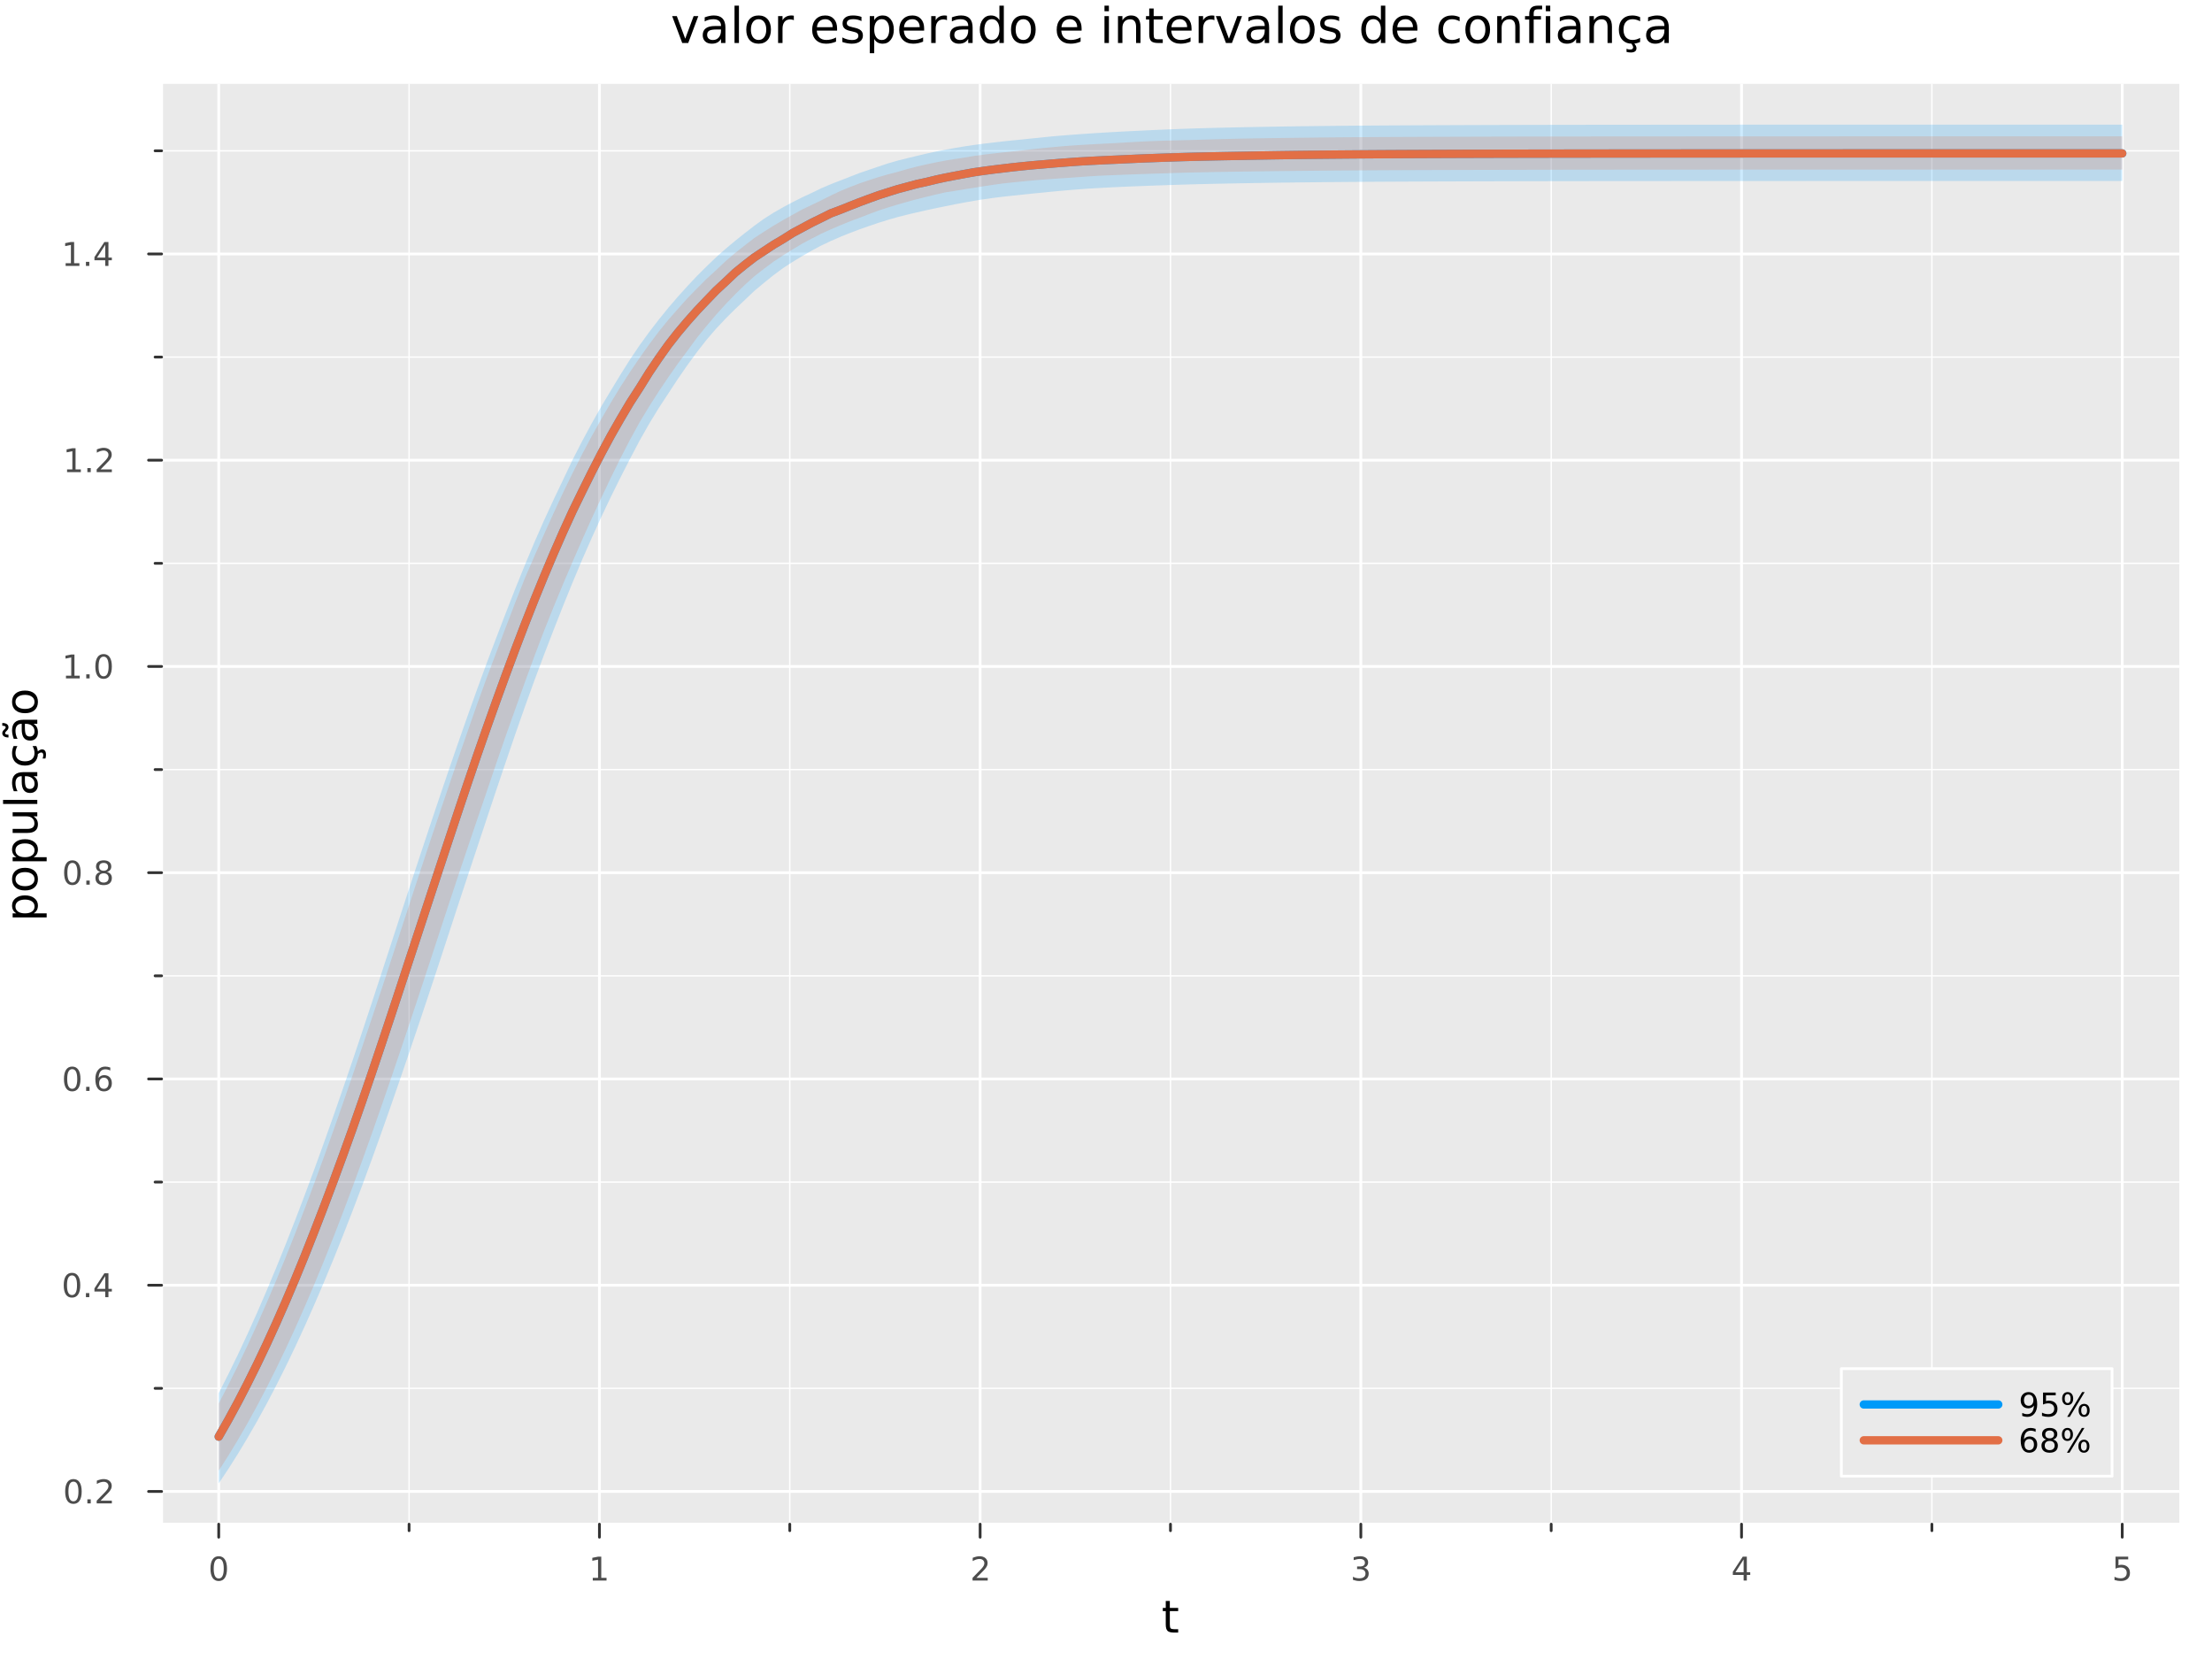 <?xml version="1.0" encoding="utf-8"?>
<svg xmlns="http://www.w3.org/2000/svg" xmlns:xlink="http://www.w3.org/1999/xlink" width="800" height="600" viewBox="0 0 3200 2400">
<rect x="0" y="0" width="3200" height="2400" fill="#808080" stroke="none"/>
<defs>
  <clipPath id="clip440">
    <rect x="0" y="0" width="3200" height="2400"/>
  </clipPath>
</defs>
<path clip-path="url(#clip440)" d="M0 2400 L3200 2400 L3200 0 L0 0  Z" fill="#ffffff" fill-rule="evenodd" fill-opacity="1"/>
<defs>
  <clipPath id="clip441">
    <rect x="640" y="0" width="2241" height="2241"/>
  </clipPath>
</defs>
<path clip-path="url(#clip440)" d="M233.806 2204.92 L3152.76 2204.92 L3152.76 121.312 L233.806 121.312  Z" fill="#eaeaea" fill-rule="evenodd" fill-opacity="1"/>
<defs>
  <clipPath id="clip442">
    <rect x="233" y="121" width="2920" height="2085"/>
  </clipPath>
</defs>
<polyline clip-path="url(#clip442)" style="stroke:#ffffff; stroke-linecap:round; stroke-linejoin:round; stroke-width:4; stroke-opacity:1; fill:none" points="316.418,2204.92 316.418,121.312 "/>
<polyline clip-path="url(#clip442)" style="stroke:#ffffff; stroke-linecap:round; stroke-linejoin:round; stroke-width:4; stroke-opacity:1; fill:none" points="867.163,2204.92 867.163,121.312 "/>
<polyline clip-path="url(#clip442)" style="stroke:#ffffff; stroke-linecap:round; stroke-linejoin:round; stroke-width:4; stroke-opacity:1; fill:none" points="1417.91,2204.92 1417.91,121.312 "/>
<polyline clip-path="url(#clip442)" style="stroke:#ffffff; stroke-linecap:round; stroke-linejoin:round; stroke-width:4; stroke-opacity:1; fill:none" points="1968.65,2204.92 1968.65,121.312 "/>
<polyline clip-path="url(#clip442)" style="stroke:#ffffff; stroke-linecap:round; stroke-linejoin:round; stroke-width:4; stroke-opacity:1; fill:none" points="2519.4,2204.92 2519.4,121.312 "/>
<polyline clip-path="url(#clip442)" style="stroke:#ffffff; stroke-linecap:round; stroke-linejoin:round; stroke-width:4; stroke-opacity:1; fill:none" points="3070.14,2204.92 3070.14,121.312 "/>
<polyline clip-path="url(#clip442)" style="stroke:#ffffff; stroke-linecap:round; stroke-linejoin:round; stroke-width:2; stroke-opacity:1; fill:none" points="591.791,2204.92 591.791,121.312 "/>
<polyline clip-path="url(#clip442)" style="stroke:#ffffff; stroke-linecap:round; stroke-linejoin:round; stroke-width:2; stroke-opacity:1; fill:none" points="1142.54,2204.92 1142.54,121.312 "/>
<polyline clip-path="url(#clip442)" style="stroke:#ffffff; stroke-linecap:round; stroke-linejoin:round; stroke-width:2; stroke-opacity:1; fill:none" points="1693.28,2204.92 1693.28,121.312 "/>
<polyline clip-path="url(#clip442)" style="stroke:#ffffff; stroke-linecap:round; stroke-linejoin:round; stroke-width:2; stroke-opacity:1; fill:none" points="2244.03,2204.92 2244.03,121.312 "/>
<polyline clip-path="url(#clip442)" style="stroke:#ffffff; stroke-linecap:round; stroke-linejoin:round; stroke-width:2; stroke-opacity:1; fill:none" points="2794.77,2204.92 2794.77,121.312 "/>
<polyline clip-path="url(#clip440)" style="stroke:#ffffff; stroke-linecap:round; stroke-linejoin:round; stroke-width:4; stroke-opacity:1; fill:none" points="233.806,2204.92 3152.76,2204.92 "/>
<polyline clip-path="url(#clip440)" style="stroke:#333333; stroke-linecap:round; stroke-linejoin:round; stroke-width:4; stroke-opacity:1; fill:none" points="316.418,2204.92 316.418,2223.82 "/>
<polyline clip-path="url(#clip440)" style="stroke:#333333; stroke-linecap:round; stroke-linejoin:round; stroke-width:4; stroke-opacity:1; fill:none" points="867.163,2204.92 867.163,2223.82 "/>
<polyline clip-path="url(#clip440)" style="stroke:#333333; stroke-linecap:round; stroke-linejoin:round; stroke-width:4; stroke-opacity:1; fill:none" points="1417.91,2204.92 1417.91,2223.82 "/>
<polyline clip-path="url(#clip440)" style="stroke:#333333; stroke-linecap:round; stroke-linejoin:round; stroke-width:4; stroke-opacity:1; fill:none" points="1968.65,2204.92 1968.65,2223.82 "/>
<polyline clip-path="url(#clip440)" style="stroke:#333333; stroke-linecap:round; stroke-linejoin:round; stroke-width:4; stroke-opacity:1; fill:none" points="2519.4,2204.92 2519.4,2223.82 "/>
<polyline clip-path="url(#clip440)" style="stroke:#333333; stroke-linecap:round; stroke-linejoin:round; stroke-width:4; stroke-opacity:1; fill:none" points="3070.14,2204.92 3070.14,2223.82 "/>
<polyline clip-path="url(#clip440)" style="stroke:#333333; stroke-linecap:round; stroke-linejoin:round; stroke-width:4; stroke-opacity:1; fill:none" points="591.791,2204.92 591.791,2214.37 "/>
<polyline clip-path="url(#clip440)" style="stroke:#333333; stroke-linecap:round; stroke-linejoin:round; stroke-width:4; stroke-opacity:1; fill:none" points="1142.54,2204.92 1142.54,2214.37 "/>
<polyline clip-path="url(#clip440)" style="stroke:#333333; stroke-linecap:round; stroke-linejoin:round; stroke-width:4; stroke-opacity:1; fill:none" points="1693.28,2204.92 1693.28,2214.37 "/>
<polyline clip-path="url(#clip440)" style="stroke:#333333; stroke-linecap:round; stroke-linejoin:round; stroke-width:4; stroke-opacity:1; fill:none" points="2244.03,2204.92 2244.03,2214.37 "/>
<polyline clip-path="url(#clip440)" style="stroke:#333333; stroke-linecap:round; stroke-linejoin:round; stroke-width:4; stroke-opacity:1; fill:none" points="2794.77,2204.92 2794.77,2214.37 "/>
<path clip-path="url(#clip440)" d="M316.418 2255.04 Q312.807 2255.04 310.978 2258.6 Q309.173 2262.14 309.173 2269.27 Q309.173 2276.38 310.978 2279.95 Q312.807 2283.49 316.418 2283.49 Q320.052 2283.49 321.858 2279.95 Q323.687 2276.38 323.687 2269.27 Q323.687 2262.14 321.858 2258.6 Q320.052 2255.04 316.418 2255.04 M316.418 2251.33 Q322.228 2251.33 325.284 2255.94 Q328.362 2260.52 328.362 2269.27 Q328.362 2278 325.284 2282.61 Q322.228 2287.19 316.418 2287.19 Q310.608 2287.19 307.529 2282.61 Q304.474 2278 304.474 2269.27 Q304.474 2260.52 307.529 2255.94 Q310.608 2251.33 316.418 2251.33 Z" fill="#4c4c4c" fill-rule="nonzero" fill-opacity="1" /><path clip-path="url(#clip440)" d="M857.545 2282.58 L865.184 2282.58 L865.184 2256.22 L856.874 2257.89 L856.874 2253.63 L865.138 2251.96 L869.814 2251.96 L869.814 2282.58 L877.453 2282.58 L877.453 2286.52 L857.545 2286.52 L857.545 2282.58 Z" fill="#4c4c4c" fill-rule="nonzero" fill-opacity="1" /><path clip-path="url(#clip440)" d="M1412.56 2282.58 L1428.88 2282.58 L1428.88 2286.52 L1406.94 2286.52 L1406.94 2282.58 Q1409.6 2279.83 1414.18 2275.2 Q1418.79 2270.55 1419.97 2269.21 Q1422.21 2266.68 1423.09 2264.95 Q1424 2263.19 1424 2261.5 Q1424 2258.74 1422.05 2257.01 Q1420.13 2255.27 1417.03 2255.27 Q1414.83 2255.27 1412.38 2256.03 Q1409.95 2256.8 1407.17 2258.35 L1407.17 2253.63 Q1409.99 2252.49 1412.45 2251.91 Q1414.9 2251.33 1416.94 2251.33 Q1422.31 2251.33 1425.5 2254.02 Q1428.7 2256.71 1428.7 2261.2 Q1428.7 2263.33 1427.89 2265.25 Q1427.1 2267.14 1424.99 2269.74 Q1424.41 2270.41 1421.31 2273.63 Q1418.21 2276.82 1412.56 2282.58 Z" fill="#4c4c4c" fill-rule="nonzero" fill-opacity="1" /><path clip-path="url(#clip440)" d="M1972.9 2267.89 Q1976.26 2268.6 1978.13 2270.87 Q1980.03 2273.14 1980.03 2276.47 Q1980.03 2281.59 1976.51 2284.39 Q1972.99 2287.19 1966.51 2287.19 Q1964.34 2287.19 1962.02 2286.75 Q1959.73 2286.33 1957.28 2285.48 L1957.28 2280.96 Q1959.22 2282.1 1961.54 2282.68 Q1963.85 2283.26 1966.37 2283.26 Q1970.77 2283.26 1973.06 2281.52 Q1975.38 2279.78 1975.38 2276.47 Q1975.38 2273.42 1973.23 2271.71 Q1971.1 2269.97 1967.28 2269.97 L1963.25 2269.97 L1963.25 2266.13 L1967.46 2266.13 Q1970.91 2266.13 1972.74 2264.76 Q1974.57 2263.37 1974.57 2260.78 Q1974.57 2258.12 1972.67 2256.71 Q1970.79 2255.27 1967.28 2255.27 Q1965.36 2255.27 1963.16 2255.69 Q1960.96 2256.1 1958.32 2256.98 L1958.32 2252.82 Q1960.98 2252.08 1963.29 2251.71 Q1965.63 2251.33 1967.69 2251.33 Q1973.02 2251.33 1976.12 2253.77 Q1979.22 2256.17 1979.22 2260.29 Q1979.22 2263.16 1977.58 2265.15 Q1975.93 2267.12 1972.9 2267.89 Z" fill="#4c4c4c" fill-rule="nonzero" fill-opacity="1" /><path clip-path="url(#clip440)" d="M2522.41 2256.03 L2510.6 2274.48 L2522.41 2274.48 L2522.41 2256.03 M2521.18 2251.96 L2527.06 2251.96 L2527.06 2274.48 L2531.99 2274.48 L2531.99 2278.37 L2527.06 2278.37 L2527.06 2286.52 L2522.41 2286.52 L2522.41 2278.37 L2506.81 2278.37 L2506.81 2273.86 L2521.18 2251.96 Z" fill="#4c4c4c" fill-rule="nonzero" fill-opacity="1" /><path clip-path="url(#clip440)" d="M3060.42 2251.96 L3078.78 2251.96 L3078.78 2255.9 L3064.7 2255.9 L3064.7 2264.37 Q3065.72 2264.02 3066.74 2263.86 Q3067.76 2263.67 3068.78 2263.67 Q3074.57 2263.67 3077.95 2266.84 Q3081.32 2270.02 3081.32 2275.43 Q3081.32 2281.01 3077.85 2284.11 Q3074.38 2287.19 3068.06 2287.19 Q3065.88 2287.19 3063.62 2286.82 Q3061.37 2286.45 3058.96 2285.71 L3058.96 2281.01 Q3061.05 2282.14 3063.27 2282.7 Q3065.49 2283.26 3067.97 2283.26 Q3071.97 2283.26 3074.31 2281.15 Q3076.65 2279.04 3076.65 2275.43 Q3076.65 2271.82 3074.31 2269.71 Q3071.97 2267.61 3067.97 2267.61 Q3066.09 2267.61 3064.22 2268.02 Q3062.37 2268.44 3060.42 2269.32 L3060.42 2251.96 Z" fill="#4c4c4c" fill-rule="nonzero" fill-opacity="1" /><path clip-path="url(#clip440)" d="M1692.34 2316.01 L1692.34 2326.14 L1704.41 2326.14 L1704.41 2330.69 L1692.34 2330.69 L1692.34 2350.04 Q1692.34 2354.4 1693.52 2355.64 Q1694.73 2356.88 1698.39 2356.88 L1704.41 2356.88 L1704.41 2361.78 L1698.39 2361.78 Q1691.61 2361.78 1689.03 2359.27 Q1686.45 2356.72 1686.45 2350.04 L1686.45 2330.69 L1682.16 2330.69 L1682.16 2326.14 L1686.45 2326.14 L1686.45 2316.01 L1692.34 2316.01 Z" fill="#000000" fill-rule="nonzero" fill-opacity="1" /><polyline clip-path="url(#clip442)" style="stroke:#ffffff; stroke-linecap:round; stroke-linejoin:round; stroke-width:4; stroke-opacity:1; fill:none" points="233.806,2157.63 3152.76,2157.63 "/>
<polyline clip-path="url(#clip442)" style="stroke:#ffffff; stroke-linecap:round; stroke-linejoin:round; stroke-width:4; stroke-opacity:1; fill:none" points="233.806,1859.26 3152.76,1859.26 "/>
<polyline clip-path="url(#clip442)" style="stroke:#ffffff; stroke-linecap:round; stroke-linejoin:round; stroke-width:4; stroke-opacity:1; fill:none" points="233.806,1560.88 3152.76,1560.88 "/>
<polyline clip-path="url(#clip442)" style="stroke:#ffffff; stroke-linecap:round; stroke-linejoin:round; stroke-width:4; stroke-opacity:1; fill:none" points="233.806,1262.5 3152.76,1262.5 "/>
<polyline clip-path="url(#clip442)" style="stroke:#ffffff; stroke-linecap:round; stroke-linejoin:round; stroke-width:4; stroke-opacity:1; fill:none" points="233.806,964.124 3152.76,964.124 "/>
<polyline clip-path="url(#clip442)" style="stroke:#ffffff; stroke-linecap:round; stroke-linejoin:round; stroke-width:4; stroke-opacity:1; fill:none" points="233.806,665.746 3152.76,665.746 "/>
<polyline clip-path="url(#clip442)" style="stroke:#ffffff; stroke-linecap:round; stroke-linejoin:round; stroke-width:4; stroke-opacity:1; fill:none" points="233.806,367.368 3152.76,367.368 "/>
<polyline clip-path="url(#clip442)" style="stroke:#ffffff; stroke-linecap:round; stroke-linejoin:round; stroke-width:2; stroke-opacity:1; fill:none" points="233.806,2008.45 3152.76,2008.45 "/>
<polyline clip-path="url(#clip442)" style="stroke:#ffffff; stroke-linecap:round; stroke-linejoin:round; stroke-width:2; stroke-opacity:1; fill:none" points="233.806,1710.07 3152.76,1710.07 "/>
<polyline clip-path="url(#clip442)" style="stroke:#ffffff; stroke-linecap:round; stroke-linejoin:round; stroke-width:2; stroke-opacity:1; fill:none" points="233.806,1411.69 3152.76,1411.69 "/>
<polyline clip-path="url(#clip442)" style="stroke:#ffffff; stroke-linecap:round; stroke-linejoin:round; stroke-width:2; stroke-opacity:1; fill:none" points="233.806,1113.31 3152.76,1113.31 "/>
<polyline clip-path="url(#clip442)" style="stroke:#ffffff; stroke-linecap:round; stroke-linejoin:round; stroke-width:2; stroke-opacity:1; fill:none" points="233.806,814.935 3152.76,814.935 "/>
<polyline clip-path="url(#clip442)" style="stroke:#ffffff; stroke-linecap:round; stroke-linejoin:round; stroke-width:2; stroke-opacity:1; fill:none" points="233.806,516.557 3152.76,516.557 "/>
<polyline clip-path="url(#clip442)" style="stroke:#ffffff; stroke-linecap:round; stroke-linejoin:round; stroke-width:2; stroke-opacity:1; fill:none" points="233.806,218.179 3152.76,218.179 "/>
<polyline clip-path="url(#clip440)" style="stroke:#ffffff; stroke-linecap:round; stroke-linejoin:round; stroke-width:4; stroke-opacity:1; fill:none" points="233.806,2204.92 233.806,121.312 "/>
<polyline clip-path="url(#clip440)" style="stroke:#333333; stroke-linecap:round; stroke-linejoin:round; stroke-width:4; stroke-opacity:1; fill:none" points="233.806,2157.63 214.909,2157.63 "/>
<polyline clip-path="url(#clip440)" style="stroke:#333333; stroke-linecap:round; stroke-linejoin:round; stroke-width:4; stroke-opacity:1; fill:none" points="233.806,1859.26 214.909,1859.26 "/>
<polyline clip-path="url(#clip440)" style="stroke:#333333; stroke-linecap:round; stroke-linejoin:round; stroke-width:4; stroke-opacity:1; fill:none" points="233.806,1560.88 214.909,1560.88 "/>
<polyline clip-path="url(#clip440)" style="stroke:#333333; stroke-linecap:round; stroke-linejoin:round; stroke-width:4; stroke-opacity:1; fill:none" points="233.806,1262.5 214.909,1262.5 "/>
<polyline clip-path="url(#clip440)" style="stroke:#333333; stroke-linecap:round; stroke-linejoin:round; stroke-width:4; stroke-opacity:1; fill:none" points="233.806,964.124 214.909,964.124 "/>
<polyline clip-path="url(#clip440)" style="stroke:#333333; stroke-linecap:round; stroke-linejoin:round; stroke-width:4; stroke-opacity:1; fill:none" points="233.806,665.746 214.909,665.746 "/>
<polyline clip-path="url(#clip440)" style="stroke:#333333; stroke-linecap:round; stroke-linejoin:round; stroke-width:4; stroke-opacity:1; fill:none" points="233.806,367.368 214.909,367.368 "/>
<polyline clip-path="url(#clip440)" style="stroke:#333333; stroke-linecap:round; stroke-linejoin:round; stroke-width:4; stroke-opacity:1; fill:none" points="233.806,2008.45 224.357,2008.45 "/>
<polyline clip-path="url(#clip440)" style="stroke:#333333; stroke-linecap:round; stroke-linejoin:round; stroke-width:4; stroke-opacity:1; fill:none" points="233.806,1710.07 224.357,1710.07 "/>
<polyline clip-path="url(#clip440)" style="stroke:#333333; stroke-linecap:round; stroke-linejoin:round; stroke-width:4; stroke-opacity:1; fill:none" points="233.806,1411.69 224.357,1411.69 "/>
<polyline clip-path="url(#clip440)" style="stroke:#333333; stroke-linecap:round; stroke-linejoin:round; stroke-width:4; stroke-opacity:1; fill:none" points="233.806,1113.31 224.357,1113.31 "/>
<polyline clip-path="url(#clip440)" style="stroke:#333333; stroke-linecap:round; stroke-linejoin:round; stroke-width:4; stroke-opacity:1; fill:none" points="233.806,814.935 224.357,814.935 "/>
<polyline clip-path="url(#clip440)" style="stroke:#333333; stroke-linecap:round; stroke-linejoin:round; stroke-width:4; stroke-opacity:1; fill:none" points="233.806,516.557 224.357,516.557 "/>
<polyline clip-path="url(#clip440)" style="stroke:#333333; stroke-linecap:round; stroke-linejoin:round; stroke-width:4; stroke-opacity:1; fill:none" points="233.806,218.179 224.357,218.179 "/>
<path clip-path="url(#clip440)" d="M106.228 2143.43 Q102.617 2143.43 100.788 2147 Q98.983 2150.54 98.983 2157.67 Q98.983 2164.78 100.788 2168.34 Q102.617 2171.88 106.228 2171.88 Q109.862 2171.88 111.668 2168.34 Q113.496 2164.78 113.496 2157.67 Q113.496 2150.54 111.668 2147 Q109.862 2143.43 106.228 2143.43 M106.228 2139.73 Q112.038 2139.73 115.094 2144.34 Q118.172 2148.92 118.172 2157.67 Q118.172 2166.4 115.094 2171 Q112.038 2175.59 106.228 2175.59 Q100.418 2175.59 97.339 2171 Q94.284 2166.4 94.284 2157.67 Q94.284 2148.92 97.339 2144.34 Q100.418 2139.73 106.228 2139.73 Z" fill="#4c4c4c" fill-rule="nonzero" fill-opacity="1" /><path clip-path="url(#clip440)" d="M126.39 2169.04 L131.274 2169.04 L131.274 2174.91 L126.39 2174.91 L126.39 2169.04 Z" fill="#4c4c4c" fill-rule="nonzero" fill-opacity="1" /><path clip-path="url(#clip440)" d="M145.487 2170.98 L161.806 2170.98 L161.806 2174.91 L139.862 2174.91 L139.862 2170.98 Q142.524 2168.23 147.107 2163.6 Q151.714 2158.94 152.894 2157.6 Q155.14 2155.08 156.019 2153.34 Q156.922 2151.58 156.922 2149.89 Q156.922 2147.14 154.978 2145.4 Q153.056 2143.67 149.954 2143.67 Q147.755 2143.67 145.302 2144.43 Q142.871 2145.19 140.093 2146.74 L140.093 2142.02 Q142.917 2140.89 145.371 2140.31 Q147.825 2139.73 149.862 2139.73 Q155.232 2139.73 158.427 2142.42 Q161.621 2145.1 161.621 2149.59 Q161.621 2151.72 160.811 2153.64 Q160.024 2155.54 157.917 2158.13 Q157.339 2158.8 154.237 2162.02 Q151.135 2165.22 145.487 2170.98 Z" fill="#4c4c4c" fill-rule="nonzero" fill-opacity="1" /><path clip-path="url(#clip440)" d="M104.145 1845.06 Q100.533 1845.06 98.705 1848.62 Q96.899 1852.16 96.899 1859.29 Q96.899 1866.4 98.705 1869.96 Q100.533 1873.5 104.145 1873.5 Q107.779 1873.5 109.584 1869.96 Q111.413 1866.4 111.413 1859.29 Q111.413 1852.16 109.584 1848.62 Q107.779 1845.06 104.145 1845.06 M104.145 1841.35 Q109.955 1841.35 113.01 1845.96 Q116.089 1850.54 116.089 1859.29 Q116.089 1868.02 113.01 1872.63 Q109.955 1877.21 104.145 1877.21 Q98.334 1877.21 95.256 1872.63 Q92.2 1868.02 92.2 1859.29 Q92.2 1850.54 95.256 1845.96 Q98.334 1841.35 104.145 1841.35 Z" fill="#4c4c4c" fill-rule="nonzero" fill-opacity="1" /><path clip-path="url(#clip440)" d="M124.306 1870.66 L129.191 1870.66 L129.191 1876.54 L124.306 1876.54 L124.306 1870.66 Z" fill="#4c4c4c" fill-rule="nonzero" fill-opacity="1" /><path clip-path="url(#clip440)" d="M152.223 1846.05 L140.417 1864.5 L152.223 1864.5 L152.223 1846.05 M150.996 1841.98 L156.876 1841.98 L156.876 1864.5 L161.806 1864.5 L161.806 1868.39 L156.876 1868.39 L156.876 1876.54 L152.223 1876.54 L152.223 1868.39 L136.621 1868.39 L136.621 1863.88 L150.996 1841.98 Z" fill="#4c4c4c" fill-rule="nonzero" fill-opacity="1" /><path clip-path="url(#clip440)" d="M104.469 1546.68 Q100.858 1546.68 99.029 1550.24 Q97.223 1553.78 97.223 1560.91 Q97.223 1568.02 99.029 1571.59 Q100.858 1575.13 104.469 1575.13 Q108.103 1575.13 109.908 1571.59 Q111.737 1568.02 111.737 1560.91 Q111.737 1553.78 109.908 1550.24 Q108.103 1546.68 104.469 1546.68 M104.469 1542.97 Q110.279 1542.97 113.334 1547.58 Q116.413 1552.16 116.413 1560.91 Q116.413 1569.64 113.334 1574.25 Q110.279 1578.83 104.469 1578.83 Q98.659 1578.83 95.58 1574.25 Q92.524 1569.64 92.524 1560.91 Q92.524 1552.16 95.58 1547.58 Q98.659 1542.97 104.469 1542.97 Z" fill="#4c4c4c" fill-rule="nonzero" fill-opacity="1" /><path clip-path="url(#clip440)" d="M124.631 1572.28 L129.515 1572.28 L129.515 1578.16 L124.631 1578.16 L124.631 1572.28 Z" fill="#4c4c4c" fill-rule="nonzero" fill-opacity="1" /><path clip-path="url(#clip440)" d="M150.279 1559.02 Q147.13 1559.02 145.279 1561.17 Q143.45 1563.32 143.45 1567.07 Q143.45 1570.8 145.279 1572.97 Q147.13 1575.13 150.279 1575.13 Q153.427 1575.13 155.255 1572.97 Q157.107 1570.8 157.107 1567.07 Q157.107 1563.32 155.255 1561.17 Q153.427 1559.02 150.279 1559.02 M159.561 1544.36 L159.561 1548.62 Q157.802 1547.79 155.996 1547.35 Q154.214 1546.91 152.454 1546.91 Q147.825 1546.91 145.371 1550.03 Q142.941 1553.16 142.593 1559.48 Q143.959 1557.46 146.019 1556.4 Q148.079 1555.31 150.556 1555.31 Q155.765 1555.31 158.774 1558.48 Q161.806 1561.63 161.806 1567.07 Q161.806 1572.4 158.658 1575.61 Q155.51 1578.83 150.279 1578.83 Q144.283 1578.83 141.112 1574.25 Q137.941 1569.64 137.941 1560.91 Q137.941 1552.72 141.83 1547.86 Q145.718 1542.97 152.269 1542.97 Q154.029 1542.97 155.811 1543.32 Q157.616 1543.67 159.561 1544.36 Z" fill="#4c4c4c" fill-rule="nonzero" fill-opacity="1" /><path clip-path="url(#clip440)" d="M104.723 1248.3 Q101.112 1248.3 99.284 1251.87 Q97.478 1255.41 97.478 1262.54 Q97.478 1269.64 99.284 1273.21 Q101.112 1276.75 104.723 1276.75 Q108.357 1276.75 110.163 1273.21 Q111.992 1269.64 111.992 1262.54 Q111.992 1255.41 110.163 1251.87 Q108.357 1248.3 104.723 1248.3 M104.723 1244.6 Q110.533 1244.6 113.589 1249.2 Q116.668 1253.79 116.668 1262.54 Q116.668 1271.26 113.589 1275.87 Q110.533 1280.45 104.723 1280.45 Q98.913 1280.45 95.834 1275.87 Q92.779 1271.26 92.779 1262.54 Q92.779 1253.79 95.834 1249.2 Q98.913 1244.6 104.723 1244.6 Z" fill="#4c4c4c" fill-rule="nonzero" fill-opacity="1" /><path clip-path="url(#clip440)" d="M124.885 1273.9 L129.769 1273.9 L129.769 1279.78 L124.885 1279.78 L124.885 1273.9 Z" fill="#4c4c4c" fill-rule="nonzero" fill-opacity="1" /><path clip-path="url(#clip440)" d="M149.954 1263.37 Q146.621 1263.37 144.7 1265.15 Q142.802 1266.93 142.802 1270.06 Q142.802 1273.18 144.7 1274.97 Q146.621 1276.75 149.954 1276.75 Q153.288 1276.75 155.209 1274.97 Q157.13 1273.16 157.13 1270.06 Q157.13 1266.93 155.209 1265.15 Q153.311 1263.37 149.954 1263.37 M145.279 1261.38 Q142.269 1260.64 140.58 1258.58 Q138.913 1256.52 138.913 1253.55 Q138.913 1249.41 141.853 1247 Q144.816 1244.6 149.954 1244.6 Q155.116 1244.6 158.056 1247 Q160.996 1249.41 160.996 1253.55 Q160.996 1256.52 159.306 1258.58 Q157.64 1260.64 154.654 1261.38 Q158.033 1262.17 159.908 1264.46 Q161.806 1266.75 161.806 1270.06 Q161.806 1275.08 158.728 1277.77 Q155.672 1280.45 149.954 1280.45 Q144.237 1280.45 141.158 1277.77 Q138.103 1275.08 138.103 1270.06 Q138.103 1266.75 140.001 1264.46 Q141.899 1262.17 145.279 1261.38 M143.566 1253.99 Q143.566 1256.68 145.232 1258.18 Q146.922 1259.69 149.954 1259.69 Q152.964 1259.69 154.654 1258.18 Q156.366 1256.68 156.366 1253.99 Q156.366 1251.31 154.654 1249.8 Q152.964 1248.3 149.954 1248.3 Q146.922 1248.3 145.232 1249.8 Q143.566 1251.31 143.566 1253.99 Z" fill="#4c4c4c" fill-rule="nonzero" fill-opacity="1" /><path clip-path="url(#clip440)" d="M95.441 977.469 L103.08 977.469 L103.08 951.103 L94.77 952.77 L94.77 948.51 L103.033 946.844 L107.709 946.844 L107.709 977.469 L115.348 977.469 L115.348 981.404 L95.441 981.404 L95.441 977.469 Z" fill="#4c4c4c" fill-rule="nonzero" fill-opacity="1" /><path clip-path="url(#clip440)" d="M124.793 975.524 L129.677 975.524 L129.677 981.404 L124.793 981.404 L124.793 975.524 Z" fill="#4c4c4c" fill-rule="nonzero" fill-opacity="1" /><path clip-path="url(#clip440)" d="M149.862 949.922 Q146.251 949.922 144.422 953.487 Q142.617 957.029 142.617 964.158 Q142.617 971.265 144.422 974.83 Q146.251 978.371 149.862 978.371 Q153.496 978.371 155.302 974.83 Q157.13 971.265 157.13 964.158 Q157.13 957.029 155.302 953.487 Q153.496 949.922 149.862 949.922 M149.862 946.219 Q155.672 946.219 158.728 950.825 Q161.806 955.409 161.806 964.158 Q161.806 972.885 158.728 977.492 Q155.672 982.075 149.862 982.075 Q144.052 982.075 140.973 977.492 Q137.918 972.885 137.918 964.158 Q137.918 955.409 140.973 950.825 Q144.052 946.219 149.862 946.219 Z" fill="#4c4c4c" fill-rule="nonzero" fill-opacity="1" /><path clip-path="url(#clip440)" d="M97.038 679.091 L104.677 679.091 L104.677 652.725 L96.367 654.392 L96.367 650.133 L104.631 648.466 L109.307 648.466 L109.307 679.091 L116.945 679.091 L116.945 683.026 L97.038 683.026 L97.038 679.091 Z" fill="#4c4c4c" fill-rule="nonzero" fill-opacity="1" /><path clip-path="url(#clip440)" d="M126.39 677.146 L131.274 677.146 L131.274 683.026 L126.39 683.026 L126.39 677.146 Z" fill="#4c4c4c" fill-rule="nonzero" fill-opacity="1" /><path clip-path="url(#clip440)" d="M145.487 679.091 L161.806 679.091 L161.806 683.026 L139.862 683.026 L139.862 679.091 Q142.524 676.336 147.107 671.707 Q151.714 667.054 152.894 665.711 Q155.14 663.188 156.019 661.452 Q156.922 659.693 156.922 658.003 Q156.922 655.248 154.978 653.512 Q153.056 651.776 149.954 651.776 Q147.755 651.776 145.302 652.54 Q142.871 653.304 140.093 654.855 L140.093 650.133 Q142.917 648.998 145.371 648.42 Q147.825 647.841 149.862 647.841 Q155.232 647.841 158.427 650.526 Q161.621 653.211 161.621 657.702 Q161.621 659.832 160.811 661.753 Q160.024 663.651 157.917 666.244 Q157.339 666.915 154.237 670.133 Q151.135 673.327 145.487 679.091 Z" fill="#4c4c4c" fill-rule="nonzero" fill-opacity="1" /><path clip-path="url(#clip440)" d="M94.955 380.713 L102.594 380.713 L102.594 354.347 L94.284 356.014 L94.284 351.755 L102.547 350.088 L107.223 350.088 L107.223 380.713 L114.862 380.713 L114.862 384.648 L94.955 384.648 L94.955 380.713 Z" fill="#4c4c4c" fill-rule="nonzero" fill-opacity="1" /><path clip-path="url(#clip440)" d="M124.306 378.769 L129.191 378.769 L129.191 384.648 L124.306 384.648 L124.306 378.769 Z" fill="#4c4c4c" fill-rule="nonzero" fill-opacity="1" /><path clip-path="url(#clip440)" d="M152.223 354.162 L140.417 372.611 L152.223 372.611 L152.223 354.162 M150.996 350.088 L156.876 350.088 L156.876 372.611 L161.806 372.611 L161.806 376.5 L156.876 376.5 L156.876 384.648 L152.223 384.648 L152.223 376.5 L136.621 376.5 L136.621 371.986 L150.996 350.088 Z" fill="#4c4c4c" fill-rule="nonzero" fill-opacity="1" /><path clip-path="url(#clip440)" d="M48.597 1321.32 L67.503 1321.32 L67.503 1327.21 L18.296 1327.21 L18.296 1321.32 L23.707 1321.32 Q20.524 1319.47 18.996 1316.67 Q17.437 1313.84 17.437 1309.93 Q17.437 1303.43 22.593 1299.39 Q27.749 1295.32 36.152 1295.32 Q44.555 1295.32 49.711 1299.39 Q54.867 1303.43 54.867 1309.93 Q54.867 1313.84 53.339 1316.67 Q51.78 1319.47 48.597 1321.32 M36.152 1301.4 Q29.691 1301.4 26.03 1304.07 Q22.338 1306.71 22.338 1311.36 Q22.338 1316 26.03 1318.68 Q29.691 1321.32 36.152 1321.32 Q42.613 1321.32 46.305 1318.68 Q49.966 1316 49.966 1311.36 Q49.966 1306.71 46.305 1304.07 Q42.613 1301.4 36.152 1301.4 Z" fill="#000000" fill-rule="nonzero" fill-opacity="1" /><path clip-path="url(#clip440)" d="M22.402 1271.79 Q22.402 1276.51 26.094 1279.24 Q29.755 1281.98 36.152 1281.98 Q42.55 1281.98 46.242 1279.27 Q49.902 1276.54 49.902 1271.79 Q49.902 1267.12 46.21 1264.38 Q42.518 1261.64 36.152 1261.64 Q29.818 1261.64 26.126 1264.38 Q22.402 1267.12 22.402 1271.79 M17.437 1271.79 Q17.437 1264.16 22.402 1259.8 Q27.367 1255.43 36.152 1255.43 Q44.905 1255.43 49.902 1259.8 Q54.867 1264.16 54.867 1271.79 Q54.867 1279.47 49.902 1283.83 Q44.905 1288.15 36.152 1288.15 Q27.367 1288.15 22.402 1283.83 Q17.437 1279.47 17.437 1271.79 Z" fill="#000000" fill-rule="nonzero" fill-opacity="1" /><path clip-path="url(#clip440)" d="M48.597 1240.06 L67.503 1240.06 L67.503 1245.95 L18.296 1245.95 L18.296 1240.06 L23.707 1240.06 Q20.524 1238.22 18.996 1235.41 Q17.437 1232.58 17.437 1228.67 Q17.437 1222.17 22.593 1218.13 Q27.749 1214.06 36.152 1214.06 Q44.555 1214.06 49.711 1218.13 Q54.867 1222.17 54.867 1228.67 Q54.867 1232.58 53.339 1235.41 Q51.78 1238.22 48.597 1240.06 M36.152 1220.14 Q29.691 1220.14 26.03 1222.81 Q22.338 1225.45 22.338 1230.1 Q22.338 1234.75 26.03 1237.42 Q29.691 1240.06 36.152 1240.06 Q42.613 1240.06 46.305 1237.42 Q49.966 1234.75 49.966 1230.1 Q49.966 1225.45 46.305 1222.81 Q42.613 1220.14 36.152 1220.14 Z" fill="#000000" fill-rule="nonzero" fill-opacity="1" /><path clip-path="url(#clip440)" d="M39.876 1204.95 L18.296 1204.95 L18.296 1199.1 L39.653 1199.1 Q44.714 1199.1 47.26 1197.12 Q49.775 1195.15 49.775 1191.2 Q49.775 1186.46 46.751 1183.72 Q43.727 1180.96 38.507 1180.96 L18.296 1180.96 L18.296 1175.1 L53.944 1175.1 L53.944 1180.96 L48.47 1180.96 Q51.716 1183.09 53.308 1185.92 Q54.867 1188.72 54.867 1192.45 Q54.867 1198.59 51.048 1201.77 Q47.228 1204.95 39.876 1204.95 M17.437 1190.22 L17.437 1190.22 Z" fill="#000000" fill-rule="nonzero" fill-opacity="1" /><path clip-path="url(#clip440)" d="M4.419 1163.04 L4.419 1157.18 L53.944 1157.18 L53.944 1163.04 L4.419 1163.04 Z" fill="#000000" fill-rule="nonzero" fill-opacity="1" /><path clip-path="url(#clip440)" d="M36.025 1128.73 Q36.025 1135.82 37.648 1138.56 Q39.271 1141.3 43.186 1141.3 Q46.305 1141.3 48.151 1139.26 Q49.966 1137.19 49.966 1133.66 Q49.966 1128.79 46.528 1125.86 Q43.059 1122.9 37.33 1122.9 L36.025 1122.9 L36.025 1128.73 M33.606 1117.04 L53.944 1117.04 L53.944 1122.9 L48.533 1122.9 Q51.78 1124.91 53.339 1127.9 Q54.867 1130.89 54.867 1135.22 Q54.867 1140.69 51.812 1143.94 Q48.724 1147.15 43.568 1147.15 Q37.553 1147.15 34.497 1143.14 Q31.441 1139.1 31.441 1131.11 L31.441 1122.9 L30.869 1122.9 Q26.826 1122.9 24.63 1125.57 Q22.402 1128.22 22.402 1133.02 Q22.402 1136.08 23.134 1138.97 Q23.866 1141.87 25.33 1144.54 L19.919 1144.54 Q18.678 1141.33 18.073 1138.31 Q17.437 1135.28 17.437 1132.42 Q17.437 1124.68 21.447 1120.86 Q25.458 1117.04 33.606 1117.04 Z" fill="#000000" fill-rule="nonzero" fill-opacity="1" /><path clip-path="url(#clip440)" d="M19.665 1079.33 L25.139 1079.33 Q23.771 1081.81 23.102 1084.32 Q22.402 1086.81 22.402 1089.35 Q22.402 1095.05 26.03 1098.2 Q29.627 1101.35 36.152 1101.35 Q42.677 1101.35 46.305 1098.2 Q49.902 1095.05 49.902 1089.35 Q49.902 1086.81 49.233 1084.32 Q48.533 1081.81 47.165 1079.33 L52.575 1079.33 Q53.721 1081.78 54.294 1084.42 Q54.867 1087.03 54.867 1089.99 Q54.867 1098.04 49.806 1102.78 Q44.746 1107.53 36.152 1107.53 Q27.431 1107.53 22.434 1102.75 Q17.437 1097.95 17.437 1089.61 Q17.437 1086.9 18.01 1084.32 Q18.551 1081.75 19.665 1079.33 M53.944 1087.6 Q55.917 1085.85 57.573 1084.99 Q59.26 1084.13 60.787 1084.13 Q63.62 1084.13 65.052 1086.04 Q66.516 1087.95 66.516 1091.71 Q66.516 1093.17 66.326 1094.57 Q66.135 1095.94 65.752 1097.31 L61.583 1097.31 Q62.124 1096.23 62.347 1095.05 Q62.602 1093.87 62.602 1092.38 Q62.602 1090.5 61.838 1089.54 Q61.074 1088.59 59.61 1088.59 Q58.655 1088.59 57.254 1089.29 Q55.886 1089.96 53.944 1091.39 L53.944 1087.6 Z" fill="#000000" fill-rule="nonzero" fill-opacity="1" /><path clip-path="url(#clip440)" d="M36.025 1052.94 Q36.025 1060.04 37.648 1062.78 Q39.271 1065.51 43.186 1065.51 Q46.305 1065.51 48.151 1063.48 Q49.966 1061.41 49.966 1057.87 Q49.966 1053.01 46.528 1050.08 Q43.059 1047.12 37.33 1047.12 L36.025 1047.12 L36.025 1052.94 M33.606 1041.26 L53.944 1041.26 L53.944 1047.12 L48.533 1047.12 Q51.78 1049.12 53.339 1052.11 Q54.867 1055.11 54.867 1059.43 Q54.867 1064.91 51.812 1068.16 Q48.724 1071.37 43.568 1071.37 Q37.553 1071.37 34.497 1067.36 Q31.441 1063.32 31.441 1055.33 L31.441 1047.12 L30.869 1047.12 Q26.826 1047.12 24.63 1049.79 Q22.402 1052.43 22.402 1057.24 Q22.402 1060.29 23.134 1063.19 Q23.866 1066.09 25.33 1068.76 L19.919 1068.76 Q18.678 1065.55 18.073 1062.52 Q17.437 1059.5 17.437 1056.63 Q17.437 1048.9 21.447 1045.08 Q25.458 1041.26 33.606 1041.26 M10.339 1056.51 L8.588 1058.32 Q7.952 1059.02 7.665 1059.56 Q7.347 1060.07 7.347 1060.48 Q7.347 1061.69 8.525 1062.27 Q9.671 1062.84 12.281 1062.9 L12.281 1066.88 Q7.984 1066.82 5.66 1065.2 Q3.305 1063.57 3.305 1060.68 Q3.305 1059.47 3.751 1058.45 Q4.196 1057.43 5.247 1056.25 L6.997 1054.44 Q7.634 1053.74 7.952 1053.23 Q8.238 1052.69 8.238 1052.27 Q8.238 1051.06 7.093 1050.49 Q5.915 1049.92 3.305 1049.85 L3.305 1045.88 Q7.602 1045.94 9.957 1047.56 Q12.281 1049.19 12.281 1052.08 Q12.281 1053.29 11.835 1054.31 Q11.389 1055.33 10.339 1056.51 Z" fill="#000000" fill-rule="nonzero" fill-opacity="1" /><path clip-path="url(#clip440)" d="M22.402 1015.38 Q22.402 1020.09 26.094 1022.83 Q29.755 1025.57 36.152 1025.57 Q42.55 1025.57 46.242 1022.86 Q49.902 1020.13 49.902 1015.38 Q49.902 1010.71 46.21 1007.97 Q42.518 1005.23 36.152 1005.23 Q29.818 1005.23 26.126 1007.97 Q22.402 1010.71 22.402 1015.38 M17.437 1015.38 Q17.437 1007.74 22.402 1003.38 Q27.367 999.024 36.152 999.024 Q44.905 999.024 49.902 1003.38 Q54.867 1007.74 54.867 1015.38 Q54.867 1023.05 49.902 1027.42 Q44.905 1031.74 36.152 1031.74 Q27.367 1031.74 22.402 1027.42 Q17.437 1023.05 17.437 1015.38 Z" fill="#000000" fill-rule="nonzero" fill-opacity="1" /><path clip-path="url(#clip440)" d="M972.365 23.319 L979.136 23.319 L991.288 55.958 L1003.44 23.319 L1010.21 23.319 L995.629 62.208 L986.948 62.208 L972.365 23.319 Z" fill="#000000" fill-rule="nonzero" fill-opacity="1" /><path clip-path="url(#clip440)" d="M1036.7 42.66 Q1028.96 42.66 1025.98 44.43 Q1022.99 46.201 1022.99 50.472 Q1022.99 53.875 1025.21 55.889 Q1027.47 57.868 1031.32 57.868 Q1036.64 57.868 1039.83 54.118 Q1043.06 50.333 1043.06 44.083 L1043.06 42.66 L1036.7 42.66 M1049.45 40.021 L1049.45 62.208 L1043.06 62.208 L1043.06 56.305 Q1040.87 59.847 1037.61 61.548 Q1034.34 63.215 1029.62 63.215 Q1023.65 63.215 1020.11 59.882 Q1016.6 56.514 1016.6 50.889 Q1016.6 44.326 1020.98 40.993 Q1025.39 37.66 1034.1 37.66 L1043.06 37.66 L1043.06 37.035 Q1043.06 32.625 1040.14 30.229 Q1037.26 27.799 1032.02 27.799 Q1028.68 27.799 1025.52 28.597 Q1022.36 29.396 1019.45 30.993 L1019.45 25.09 Q1022.95 23.736 1026.25 23.076 Q1029.55 22.382 1032.68 22.382 Q1041.11 22.382 1045.28 26.757 Q1049.45 31.132 1049.45 40.021 Z" fill="#000000" fill-rule="nonzero" fill-opacity="1" /><path clip-path="url(#clip440)" d="M1062.61 8.181 L1069 8.181 L1069 62.208 L1062.61 62.208 L1062.61 8.181 Z" fill="#000000" fill-rule="nonzero" fill-opacity="1" /><path clip-path="url(#clip440)" d="M1097.43 27.799 Q1092.29 27.799 1089.31 31.826 Q1086.32 35.819 1086.32 42.798 Q1086.32 49.778 1089.27 53.805 Q1092.26 57.798 1097.43 57.798 Q1102.54 57.798 1105.52 53.77 Q1108.51 49.743 1108.51 42.798 Q1108.51 35.889 1105.52 31.861 Q1102.54 27.799 1097.43 27.799 M1097.43 22.382 Q1105.77 22.382 1110.52 27.799 Q1115.28 33.215 1115.28 42.798 Q1115.28 52.347 1110.52 57.798 Q1105.77 63.215 1097.43 63.215 Q1089.07 63.215 1084.31 57.798 Q1079.59 52.347 1079.59 42.798 Q1079.59 33.215 1084.31 27.799 Q1089.07 22.382 1097.43 22.382 Z" fill="#000000" fill-rule="nonzero" fill-opacity="1" /><path clip-path="url(#clip440)" d="M1148.41 29.291 Q1147.33 28.666 1146.04 28.389 Q1144.79 28.076 1143.27 28.076 Q1137.85 28.076 1134.93 31.618 Q1132.05 35.125 1132.05 41.722 L1132.05 62.208 L1125.63 62.208 L1125.63 23.319 L1132.05 23.319 L1132.05 29.361 Q1134.07 25.819 1137.29 24.118 Q1140.52 22.382 1145.14 22.382 Q1145.8 22.382 1146.6 22.486 Q1147.4 22.555 1148.37 22.729 L1148.41 29.291 Z" fill="#000000" fill-rule="nonzero" fill-opacity="1" /><path clip-path="url(#clip440)" d="M1210.97 41.166 L1210.97 44.291 L1181.6 44.291 Q1182.02 50.889 1185.56 54.361 Q1189.13 57.798 1195.49 57.798 Q1199.17 57.798 1202.61 56.895 Q1206.08 55.993 1209.48 54.187 L1209.48 60.229 Q1206.04 61.687 1202.43 62.451 Q1198.82 63.215 1195.11 63.215 Q1185.8 63.215 1180.35 57.798 Q1174.93 52.382 1174.93 43.146 Q1174.93 33.597 1180.07 28.007 Q1185.25 22.382 1194 22.382 Q1201.84 22.382 1206.39 27.451 Q1210.97 32.486 1210.97 41.166 M1204.59 39.291 Q1204.52 34.048 1201.63 30.923 Q1198.79 27.799 1194.07 27.799 Q1188.72 27.799 1185.49 30.819 Q1182.29 33.84 1181.81 39.326 L1204.59 39.291 Z" fill="#000000" fill-rule="nonzero" fill-opacity="1" /><path clip-path="url(#clip440)" d="M1246.25 24.465 L1246.25 30.507 Q1243.54 29.118 1240.63 28.424 Q1237.71 27.729 1234.59 27.729 Q1229.83 27.729 1227.43 29.187 Q1225.07 30.646 1225.07 33.562 Q1225.07 35.785 1226.77 37.069 Q1228.47 38.319 1233.61 39.465 L1235.8 39.951 Q1242.61 41.41 1245.45 44.083 Q1248.34 46.722 1248.34 51.479 Q1248.34 56.895 1244.03 60.055 Q1239.76 63.215 1232.26 63.215 Q1229.13 63.215 1225.73 62.59 Q1222.36 62 1218.61 60.784 L1218.61 54.187 Q1222.16 56.028 1225.59 56.965 Q1229.03 57.868 1232.4 57.868 Q1236.91 57.868 1239.34 56.34 Q1241.77 54.778 1241.77 51.965 Q1241.77 49.361 1240 47.972 Q1238.27 46.583 1232.33 45.298 L1230.11 44.778 Q1224.17 43.528 1221.53 40.958 Q1218.89 38.354 1218.89 33.84 Q1218.89 28.354 1222.78 25.368 Q1226.67 22.382 1233.82 22.382 Q1237.36 22.382 1240.49 22.903 Q1243.61 23.424 1246.25 24.465 Z" fill="#000000" fill-rule="nonzero" fill-opacity="1" /><path clip-path="url(#clip440)" d="M1264.69 56.375 L1264.69 77 L1258.27 77 L1258.27 23.319 L1264.69 23.319 L1264.69 29.222 Q1266.7 25.75 1269.76 24.083 Q1272.85 22.382 1277.12 22.382 Q1284.2 22.382 1288.61 28.007 Q1293.06 33.632 1293.06 42.798 Q1293.06 51.965 1288.61 57.59 Q1284.2 63.215 1277.12 63.215 Q1272.85 63.215 1269.76 61.548 Q1266.7 59.847 1264.69 56.375 M1286.43 42.798 Q1286.43 35.75 1283.51 31.757 Q1280.63 27.729 1275.56 27.729 Q1270.49 27.729 1267.57 31.757 Q1264.69 35.75 1264.69 42.798 Q1264.69 49.847 1267.57 53.875 Q1270.49 57.868 1275.56 57.868 Q1280.63 57.868 1283.51 53.875 Q1286.43 49.847 1286.43 42.798 Z" fill="#000000" fill-rule="nonzero" fill-opacity="1" /><path clip-path="url(#clip440)" d="M1336.91 41.166 L1336.91 44.291 L1307.54 44.291 Q1307.95 50.889 1311.49 54.361 Q1315.07 57.798 1321.43 57.798 Q1325.11 57.798 1328.54 56.895 Q1332.02 55.993 1335.42 54.187 L1335.42 60.229 Q1331.98 61.687 1328.37 62.451 Q1324.76 63.215 1321.04 63.215 Q1311.74 63.215 1306.29 57.798 Q1300.87 52.382 1300.87 43.146 Q1300.87 33.597 1306.01 28.007 Q1311.18 22.382 1319.93 22.382 Q1327.78 22.382 1332.33 27.451 Q1336.91 32.486 1336.91 41.166 M1330.52 39.291 Q1330.45 34.048 1327.57 30.923 Q1324.72 27.799 1320 27.799 Q1314.65 27.799 1311.43 30.819 Q1308.23 33.84 1307.74 39.326 L1330.52 39.291 Z" fill="#000000" fill-rule="nonzero" fill-opacity="1" /><path clip-path="url(#clip440)" d="M1369.93 29.291 Q1368.86 28.666 1367.57 28.389 Q1366.32 28.076 1364.79 28.076 Q1359.38 28.076 1356.46 31.618 Q1353.58 35.125 1353.58 41.722 L1353.58 62.208 L1347.15 62.208 L1347.15 23.319 L1353.58 23.319 L1353.58 29.361 Q1355.59 25.819 1358.82 24.118 Q1362.05 22.382 1366.67 22.382 Q1367.33 22.382 1368.13 22.486 Q1368.93 22.555 1369.9 22.729 L1369.93 29.291 Z" fill="#000000" fill-rule="nonzero" fill-opacity="1" /><path clip-path="url(#clip440)" d="M1394.31 42.66 Q1386.56 42.66 1383.58 44.43 Q1380.59 46.201 1380.59 50.472 Q1380.59 53.875 1382.81 55.889 Q1385.07 57.868 1388.93 57.868 Q1394.24 57.868 1397.43 54.118 Q1400.66 50.333 1400.66 44.083 L1400.66 42.66 L1394.31 42.66 M1407.05 40.021 L1407.05 62.208 L1400.66 62.208 L1400.66 56.305 Q1398.47 59.847 1395.21 61.548 Q1391.95 63.215 1387.22 63.215 Q1381.25 63.215 1377.71 59.882 Q1374.2 56.514 1374.2 50.889 Q1374.2 44.326 1378.58 40.993 Q1382.99 37.66 1391.7 37.66 L1400.66 37.66 L1400.66 37.035 Q1400.66 32.625 1397.74 30.229 Q1394.86 27.799 1389.62 27.799 Q1386.29 27.799 1383.13 28.597 Q1379.97 29.396 1377.05 30.993 L1377.05 25.09 Q1380.56 23.736 1383.86 23.076 Q1387.15 22.382 1390.28 22.382 Q1398.72 22.382 1402.88 26.757 Q1407.05 31.132 1407.05 40.021 Z" fill="#000000" fill-rule="nonzero" fill-opacity="1" /><path clip-path="url(#clip440)" d="M1445.8 29.222 L1445.8 8.181 L1452.19 8.181 L1452.19 62.208 L1445.8 62.208 L1445.8 56.375 Q1443.79 59.847 1440.7 61.548 Q1437.64 63.215 1433.33 63.215 Q1426.29 63.215 1421.84 57.59 Q1417.43 51.965 1417.43 42.798 Q1417.43 33.632 1421.84 28.007 Q1426.29 22.382 1433.33 22.382 Q1437.64 22.382 1440.7 24.083 Q1443.79 25.75 1445.8 29.222 M1424.03 42.798 Q1424.03 49.847 1426.91 53.875 Q1429.83 57.868 1434.9 57.868 Q1439.97 57.868 1442.88 53.875 Q1445.8 49.847 1445.8 42.798 Q1445.8 35.75 1442.88 31.757 Q1439.97 27.729 1434.9 27.729 Q1429.83 27.729 1426.91 31.757 Q1424.03 35.75 1424.03 42.798 Z" fill="#000000" fill-rule="nonzero" fill-opacity="1" /><path clip-path="url(#clip440)" d="M1480.42 27.799 Q1475.28 27.799 1472.29 31.826 Q1469.31 35.819 1469.31 42.798 Q1469.31 49.778 1472.26 53.805 Q1475.24 57.798 1480.42 57.798 Q1485.52 57.798 1488.51 53.77 Q1491.49 49.743 1491.49 42.798 Q1491.49 35.889 1488.51 31.861 Q1485.52 27.799 1480.42 27.799 M1480.42 22.382 Q1488.75 22.382 1493.51 27.799 Q1498.26 33.215 1498.26 42.798 Q1498.26 52.347 1493.51 57.798 Q1488.75 63.215 1480.42 63.215 Q1472.05 63.215 1467.29 57.798 Q1462.57 52.347 1462.57 42.798 Q1462.57 33.215 1467.29 27.799 Q1472.05 22.382 1480.42 22.382 Z" fill="#000000" fill-rule="nonzero" fill-opacity="1" /><path clip-path="url(#clip440)" d="M1564.72 41.166 L1564.72 44.291 L1535.35 44.291 Q1535.76 50.889 1539.31 54.361 Q1542.88 57.798 1549.24 57.798 Q1552.92 57.798 1556.35 56.895 Q1559.83 55.993 1563.23 54.187 L1563.23 60.229 Q1559.79 61.687 1556.18 62.451 Q1552.57 63.215 1548.85 63.215 Q1539.55 63.215 1534.1 57.798 Q1528.68 52.382 1528.68 43.146 Q1528.68 33.597 1533.82 28.007 Q1538.99 22.382 1547.74 22.382 Q1555.59 22.382 1560.14 27.451 Q1564.72 32.486 1564.72 41.166 M1558.33 39.291 Q1558.26 34.048 1555.38 30.923 Q1552.54 27.799 1547.81 27.799 Q1542.47 27.799 1539.24 30.819 Q1536.04 33.84 1535.56 39.326 L1558.33 39.291 Z" fill="#000000" fill-rule="nonzero" fill-opacity="1" /><path clip-path="url(#clip440)" d="M1597.81 23.319 L1604.2 23.319 L1604.2 62.208 L1597.81 62.208 L1597.81 23.319 M1597.81 8.181 L1604.2 8.181 L1604.2 16.271 L1597.81 16.271 L1597.81 8.181 Z" fill="#000000" fill-rule="nonzero" fill-opacity="1" /><path clip-path="url(#clip440)" d="M1649.9 38.736 L1649.9 62.208 L1643.51 62.208 L1643.51 38.944 Q1643.51 33.423 1641.35 30.68 Q1639.2 27.937 1634.9 27.937 Q1629.72 27.937 1626.74 31.236 Q1623.75 34.535 1623.75 40.229 L1623.75 62.208 L1617.33 62.208 L1617.33 23.319 L1623.75 23.319 L1623.75 29.361 Q1626.04 25.854 1629.13 24.118 Q1632.26 22.382 1636.32 22.382 Q1643.02 22.382 1646.46 26.549 Q1649.9 30.68 1649.9 38.736 Z" fill="#000000" fill-rule="nonzero" fill-opacity="1" /><path clip-path="url(#clip440)" d="M1668.96 12.278 L1668.96 23.319 L1682.12 23.319 L1682.12 28.285 L1668.96 28.285 L1668.96 49.396 Q1668.96 54.153 1670.24 55.507 Q1671.56 56.861 1675.56 56.861 L1682.12 56.861 L1682.12 62.208 L1675.56 62.208 Q1668.16 62.208 1665.35 59.465 Q1662.53 56.687 1662.53 49.396 L1662.53 28.285 L1657.85 28.285 L1657.85 23.319 L1662.53 23.319 L1662.53 12.278 L1668.96 12.278 Z" fill="#000000" fill-rule="nonzero" fill-opacity="1" /><path clip-path="url(#clip440)" d="M1723.78 41.166 L1723.78 44.291 L1694.41 44.291 Q1694.83 50.889 1698.37 54.361 Q1701.94 57.798 1708.3 57.798 Q1711.98 57.798 1715.42 56.895 Q1718.89 55.993 1722.29 54.187 L1722.29 60.229 Q1718.85 61.687 1715.24 62.451 Q1711.63 63.215 1707.92 63.215 Q1698.61 63.215 1693.16 57.798 Q1687.74 52.382 1687.74 43.146 Q1687.74 33.597 1692.88 28.007 Q1698.06 22.382 1706.81 22.382 Q1714.65 22.382 1719.2 27.451 Q1723.78 32.486 1723.78 41.166 M1717.4 39.291 Q1717.33 34.048 1714.44 30.923 Q1711.6 27.799 1706.87 27.799 Q1701.53 27.799 1698.3 30.819 Q1695.1 33.84 1694.62 39.326 L1717.4 39.291 Z" fill="#000000" fill-rule="nonzero" fill-opacity="1" /><path clip-path="url(#clip440)" d="M1756.81 29.291 Q1755.73 28.666 1754.44 28.389 Q1753.19 28.076 1751.67 28.076 Q1746.25 28.076 1743.33 31.618 Q1740.45 35.125 1740.45 41.722 L1740.45 62.208 L1734.03 62.208 L1734.03 23.319 L1740.45 23.319 L1740.45 29.361 Q1742.46 25.819 1745.69 24.118 Q1748.92 22.382 1753.54 22.382 Q1754.2 22.382 1755 22.486 Q1755.8 22.555 1756.77 22.729 L1756.81 29.291 Z" fill="#000000" fill-rule="nonzero" fill-opacity="1" /><path clip-path="url(#clip440)" d="M1758.92 23.319 L1765.69 23.319 L1777.85 55.958 L1790 23.319 L1796.77 23.319 L1782.19 62.208 L1773.51 62.208 L1758.92 23.319 Z" fill="#000000" fill-rule="nonzero" fill-opacity="1" /><path clip-path="url(#clip440)" d="M1823.26 42.66 Q1815.52 42.66 1812.53 44.43 Q1809.55 46.201 1809.55 50.472 Q1809.55 53.875 1811.77 55.889 Q1814.03 57.868 1817.88 57.868 Q1823.19 57.868 1826.39 54.118 Q1829.62 50.333 1829.62 44.083 L1829.62 42.66 L1823.26 42.66 M1836.01 40.021 L1836.01 62.208 L1829.62 62.208 L1829.62 56.305 Q1827.43 59.847 1824.17 61.548 Q1820.9 63.215 1816.18 63.215 Q1810.21 63.215 1806.67 59.882 Q1803.16 56.514 1803.16 50.889 Q1803.16 44.326 1807.53 40.993 Q1811.94 37.66 1820.66 37.66 L1829.62 37.66 L1829.62 37.035 Q1829.62 32.625 1826.7 30.229 Q1823.82 27.799 1818.58 27.799 Q1815.24 27.799 1812.08 28.597 Q1808.92 29.396 1806.01 30.993 L1806.01 25.09 Q1809.51 23.736 1812.81 23.076 Q1816.11 22.382 1819.24 22.382 Q1827.67 22.382 1831.84 26.757 Q1836.01 31.132 1836.01 40.021 Z" fill="#000000" fill-rule="nonzero" fill-opacity="1" /><path clip-path="url(#clip440)" d="M1849.17 8.181 L1855.55 8.181 L1855.55 62.208 L1849.17 62.208 L1849.17 8.181 Z" fill="#000000" fill-rule="nonzero" fill-opacity="1" /><path clip-path="url(#clip440)" d="M1883.99 27.799 Q1878.85 27.799 1875.87 31.826 Q1872.88 35.819 1872.88 42.798 Q1872.88 49.778 1875.83 53.805 Q1878.82 57.798 1883.99 57.798 Q1889.1 57.798 1892.08 53.77 Q1895.07 49.743 1895.07 42.798 Q1895.07 35.889 1892.08 31.861 Q1889.1 27.799 1883.99 27.799 M1883.99 22.382 Q1892.33 22.382 1897.08 27.799 Q1901.84 33.215 1901.84 42.798 Q1901.84 52.347 1897.08 57.798 Q1892.33 63.215 1883.99 63.215 Q1875.62 63.215 1870.87 57.798 Q1866.14 52.347 1866.14 42.798 Q1866.14 33.215 1870.87 27.799 Q1875.62 22.382 1883.99 22.382 Z" fill="#000000" fill-rule="nonzero" fill-opacity="1" /><path clip-path="url(#clip440)" d="M1937.22 24.465 L1937.22 30.507 Q1934.51 29.118 1931.6 28.424 Q1928.68 27.729 1925.55 27.729 Q1920.8 27.729 1918.4 29.187 Q1916.04 30.646 1916.04 33.562 Q1916.04 35.785 1917.74 37.069 Q1919.44 38.319 1924.58 39.465 L1926.77 39.951 Q1933.57 41.41 1936.42 44.083 Q1939.3 46.722 1939.3 51.479 Q1939.3 56.895 1935 60.055 Q1930.73 63.215 1923.23 63.215 Q1920.1 63.215 1916.7 62.59 Q1913.33 62 1909.58 60.784 L1909.58 54.187 Q1913.12 56.028 1916.56 56.965 Q1920 57.868 1923.37 57.868 Q1927.88 57.868 1930.31 56.34 Q1932.74 54.778 1932.74 51.965 Q1932.74 49.361 1930.97 47.972 Q1929.23 46.583 1923.3 45.298 L1921.08 44.778 Q1915.14 43.528 1912.5 40.958 Q1909.86 38.354 1909.86 33.84 Q1909.86 28.354 1913.75 25.368 Q1917.64 22.382 1924.79 22.382 Q1928.33 22.382 1931.46 22.903 Q1934.58 23.424 1937.22 24.465 Z" fill="#000000" fill-rule="nonzero" fill-opacity="1" /><path clip-path="url(#clip440)" d="M1997.67 29.222 L1997.67 8.181 L2004.06 8.181 L2004.06 62.208 L1997.67 62.208 L1997.67 56.375 Q1995.66 59.847 1992.57 61.548 Q1989.51 63.215 1985.21 63.215 Q1978.16 63.215 1973.71 57.59 Q1969.3 51.965 1969.3 42.798 Q1969.3 33.632 1973.71 28.007 Q1978.16 22.382 1985.21 22.382 Q1989.51 22.382 1992.57 24.083 Q1995.66 25.75 1997.67 29.222 M1975.9 42.798 Q1975.9 49.847 1978.78 53.875 Q1981.7 57.868 1986.77 57.868 Q1991.84 57.868 1994.76 53.875 Q1997.67 49.847 1997.67 42.798 Q1997.67 35.75 1994.76 31.757 Q1991.84 27.729 1986.77 27.729 Q1981.7 27.729 1978.78 31.757 Q1975.9 35.75 1975.9 42.798 Z" fill="#000000" fill-rule="nonzero" fill-opacity="1" /><path clip-path="url(#clip440)" d="M2050.48 41.166 L2050.48 44.291 L2021.11 44.291 Q2021.53 50.889 2025.07 54.361 Q2028.64 57.798 2035 57.798 Q2038.68 57.798 2042.12 56.895 Q2045.59 55.993 2048.99 54.187 L2048.99 60.229 Q2045.55 61.687 2041.94 62.451 Q2038.33 63.215 2034.62 63.215 Q2025.31 63.215 2019.86 57.798 Q2014.44 52.382 2014.44 43.146 Q2014.44 33.597 2019.58 28.007 Q2024.76 22.382 2033.5 22.382 Q2041.35 22.382 2045.9 27.451 Q2050.48 32.486 2050.48 41.166 M2044.1 39.291 Q2044.03 34.048 2041.14 30.923 Q2038.3 27.799 2033.57 27.799 Q2028.23 27.799 2025 30.819 Q2021.8 33.84 2021.32 39.326 L2044.1 39.291 Z" fill="#000000" fill-rule="nonzero" fill-opacity="1" /><path clip-path="url(#clip440)" d="M2111.56 24.812 L2111.56 30.785 Q2108.85 29.291 2106.11 28.562 Q2103.4 27.799 2100.62 27.799 Q2094.41 27.799 2090.97 31.757 Q2087.53 35.68 2087.53 42.798 Q2087.53 49.916 2090.97 53.875 Q2094.41 57.798 2100.62 57.798 Q2103.4 57.798 2106.11 57.069 Q2108.85 56.305 2111.56 54.812 L2111.56 60.715 Q2108.89 61.965 2106 62.59 Q2103.16 63.215 2099.93 63.215 Q2091.14 63.215 2085.97 57.694 Q2080.8 52.173 2080.8 42.798 Q2080.8 33.285 2086 27.833 Q2091.25 22.382 2100.34 22.382 Q2103.3 22.382 2106.11 23.007 Q2108.92 23.597 2111.56 24.812 Z" fill="#000000" fill-rule="nonzero" fill-opacity="1" /><path clip-path="url(#clip440)" d="M2137.74 27.799 Q2132.6 27.799 2129.62 31.826 Q2126.63 35.819 2126.63 42.798 Q2126.63 49.778 2129.58 53.805 Q2132.57 57.798 2137.74 57.798 Q2142.84 57.798 2145.83 53.77 Q2148.82 49.743 2148.82 42.798 Q2148.82 35.889 2145.83 31.861 Q2142.84 27.799 2137.74 27.799 M2137.74 22.382 Q2146.07 22.382 2150.83 27.799 Q2155.59 33.215 2155.59 42.798 Q2155.59 52.347 2150.83 57.798 Q2146.07 63.215 2137.74 63.215 Q2129.37 63.215 2124.62 57.798 Q2119.89 52.347 2119.89 42.798 Q2119.89 33.215 2124.62 27.799 Q2129.37 22.382 2137.74 22.382 Z" fill="#000000" fill-rule="nonzero" fill-opacity="1" /><path clip-path="url(#clip440)" d="M2198.5 38.736 L2198.5 62.208 L2192.12 62.208 L2192.12 38.944 Q2192.12 33.423 2189.96 30.68 Q2187.81 27.937 2183.5 27.937 Q2178.33 27.937 2175.34 31.236 Q2172.36 34.535 2172.36 40.229 L2172.36 62.208 L2165.93 62.208 L2165.93 23.319 L2172.36 23.319 L2172.36 29.361 Q2174.65 25.854 2177.74 24.118 Q2180.87 22.382 2184.93 22.382 Q2191.63 22.382 2195.07 26.549 Q2198.5 30.68 2198.5 38.736 Z" fill="#000000" fill-rule="nonzero" fill-opacity="1" /><path clip-path="url(#clip440)" d="M2230.93 8.181 L2230.93 13.493 L2224.82 13.493 Q2221.39 13.493 2220.03 14.882 Q2218.71 16.271 2218.71 19.882 L2218.71 23.319 L2229.23 23.319 L2229.23 28.285 L2218.71 28.285 L2218.71 62.208 L2212.29 62.208 L2212.29 28.285 L2206.18 28.285 L2206.18 23.319 L2212.29 23.319 L2212.29 20.611 Q2212.29 14.118 2215.31 11.167 Q2218.33 8.181 2224.89 8.181 L2230.93 8.181 Z" fill="#000000" fill-rule="nonzero" fill-opacity="1" /><path clip-path="url(#clip440)" d="M2236.28 23.319 L2242.67 23.319 L2242.67 62.208 L2236.28 62.208 L2236.28 23.319 M2236.28 8.181 L2242.67 8.181 L2242.67 16.271 L2236.28 16.271 L2236.28 8.181 Z" fill="#000000" fill-rule="nonzero" fill-opacity="1" /><path clip-path="url(#clip440)" d="M2273.71 42.66 Q2265.97 42.66 2262.98 44.43 Q2260 46.201 2260 50.472 Q2260 53.875 2262.22 55.889 Q2264.48 57.868 2268.33 57.868 Q2273.64 57.868 2276.84 54.118 Q2280.07 50.333 2280.07 44.083 L2280.07 42.66 L2273.71 42.66 M2286.45 40.021 L2286.45 62.208 L2280.07 62.208 L2280.07 56.305 Q2277.88 59.847 2274.61 61.548 Q2271.35 63.215 2266.63 63.215 Q2260.66 63.215 2257.11 59.882 Q2253.61 56.514 2253.61 50.889 Q2253.61 44.326 2257.98 40.993 Q2262.39 37.66 2271.11 37.66 L2280.07 37.66 L2280.07 37.035 Q2280.07 32.625 2277.15 30.229 Q2274.27 27.799 2269.02 27.799 Q2265.69 27.799 2262.53 28.597 Q2259.37 29.396 2256.46 30.993 L2256.46 25.09 Q2259.96 23.736 2263.26 23.076 Q2266.56 22.382 2269.68 22.382 Q2278.12 22.382 2282.29 26.757 Q2286.45 31.132 2286.45 40.021 Z" fill="#000000" fill-rule="nonzero" fill-opacity="1" /><path clip-path="url(#clip440)" d="M2331.94 38.736 L2331.94 62.208 L2325.55 62.208 L2325.55 38.944 Q2325.55 33.423 2323.4 30.68 Q2321.25 27.937 2316.94 27.937 Q2311.77 27.937 2308.78 31.236 Q2305.8 34.535 2305.8 40.229 L2305.8 62.208 L2299.37 62.208 L2299.37 23.319 L2305.8 23.319 L2305.8 29.361 Q2308.09 25.854 2311.18 24.118 Q2314.3 22.382 2318.36 22.382 Q2325.07 22.382 2328.5 26.549 Q2331.94 30.68 2331.94 38.736 Z" fill="#000000" fill-rule="nonzero" fill-opacity="1" /><path clip-path="url(#clip440)" d="M2372.67 24.812 L2372.67 30.785 Q2369.96 29.291 2367.22 28.562 Q2364.51 27.799 2361.73 27.799 Q2355.52 27.799 2352.08 31.757 Q2348.64 35.68 2348.64 42.798 Q2348.64 49.916 2352.08 53.875 Q2355.52 57.798 2361.73 57.798 Q2364.51 57.798 2367.22 57.069 Q2369.96 56.305 2372.67 54.812 L2372.67 60.715 Q2370 61.965 2367.11 62.59 Q2364.27 63.215 2361.04 63.215 Q2352.25 63.215 2347.08 57.694 Q2341.91 52.173 2341.91 42.798 Q2341.91 33.285 2347.11 27.833 Q2352.36 22.382 2361.45 22.382 Q2364.41 22.382 2367.22 23.007 Q2370.03 23.597 2372.67 24.812 M2363.64 62.208 Q2365.55 64.361 2366.49 66.166 Q2367.43 68.007 2367.43 69.673 Q2367.43 72.763 2365.34 74.326 Q2363.26 75.923 2359.16 75.923 Q2357.57 75.923 2356.04 75.715 Q2354.54 75.507 2353.05 75.09 L2353.05 70.541 Q2354.23 71.132 2355.52 71.375 Q2356.8 71.652 2358.43 71.652 Q2360.48 71.652 2361.52 70.819 Q2362.57 69.986 2362.57 68.388 Q2362.57 67.347 2361.8 65.819 Q2361.07 64.326 2359.51 62.208 L2363.64 62.208 Z" fill="#000000" fill-rule="nonzero" fill-opacity="1" /><path clip-path="url(#clip440)" d="M2401.45 42.66 Q2393.71 42.66 2390.73 44.43 Q2387.74 46.201 2387.74 50.472 Q2387.74 53.875 2389.96 55.889 Q2392.22 57.868 2396.07 57.868 Q2401.38 57.868 2404.58 54.118 Q2407.81 50.333 2407.81 44.083 L2407.81 42.66 L2401.45 42.66 M2414.2 40.021 L2414.2 62.208 L2407.81 62.208 L2407.81 56.305 Q2405.62 59.847 2402.36 61.548 Q2399.09 63.215 2394.37 63.215 Q2388.4 63.215 2384.86 59.882 Q2381.35 56.514 2381.35 50.889 Q2381.35 44.326 2385.73 40.993 Q2390.13 37.66 2398.85 37.66 L2407.81 37.66 L2407.81 37.035 Q2407.81 32.625 2404.89 30.229 Q2402.01 27.799 2396.77 27.799 Q2393.43 27.799 2390.27 28.597 Q2387.11 29.396 2384.2 30.993 L2384.2 25.09 Q2387.7 23.736 2391 23.076 Q2394.3 22.382 2397.43 22.382 Q2405.86 22.382 2410.03 26.757 Q2414.2 31.132 2414.2 40.021 Z" fill="#000000" fill-rule="nonzero" fill-opacity="1" /><path clip-path="url(#clip442)" d="M316.418 2145.95 L330.256 2125.2 L344.094 2103.33 L357.932 2080.35 L371.769 2056.32 L385.607 2031.12 L399.445 2004.72 L413.283 1977.13 L427.121 1948.35 L440.958 1918.37 L454.796 1887.22 L468.634 1854.93 L482.472 1821.51 L496.31 1787.01 L510.148 1751.49 L523.985 1714.99 L537.823 1677.41 L551.661 1638.91 L565.499 1599.64 L579.337 1559.68 L593.174 1519.18 L607.012 1478.21 L620.85 1436.87 L634.688 1395.04 L648.526 1352.79 L662.364 1310.48 L676.201 1268.54 L690.039 1226.89 L703.877 1185.28 L717.715 1143.68 L731.553 1102.78 L745.39 1062.29 L759.228 1022.76 L773.066 984.477 L786.904 947.56 L800.742 911.726 L814.58 876.529 L828.417 842.424 L842.255 809.48 L856.093 778.022 L869.931 747.748 L883.769 718.677 L897.606 690.816 L911.444 663.721 L925.282 637.447 L939.12 613.027 L952.958 590.362 L966.796 569.271 L980.633 548.174 L994.471 528.18 L1008.31 509.287 L1022.15 491.554 L1035.98 475.489 L1049.82 460.788 L1063.66 447.018 L1077.5 433.961 L1091.34 420.756 L1105.17 409.236 L1119.01 398.069 L1132.85 387.854 L1146.69 378.845 L1160.53 370.43 L1174.36 362.53 L1188.2 355.127 L1202.04 348.59 L1215.88 342.582 L1229.71 336.981 L1243.55 331.762 L1257.39 326.902 L1271.23 322.227 L1285.07 317.912 L1298.9 313.982 L1312.74 310.424 L1326.58 307.211 L1340.42 304.05 L1354.25 301.101 L1368.09 298.251 L1381.93 295.48 L1395.77 292.859 L1409.61 290.425 L1423.44 288.204 L1437.28 286.284 L1451.12 284.562 L1464.96 283.086 L1478.79 281.581 L1492.63 280.127 L1506.47 278.817 L1520.31 277.399 L1534.15 276.091 L1547.98 274.915 L1561.82 273.826 L1575.66 272.81 L1589.5 272.009 L1603.34 271.267 L1617.17 270.576 L1631.01 269.966 L1644.85 269.403 L1658.69 268.867 L1672.52 268.352 L1686.36 267.885 L1700.2 267.432 L1714.04 266.993 L1727.88 266.597 L1741.71 266.254 L1755.55 265.936 L1769.39 265.642 L1783.23 265.369 L1797.06 265.113 L1810.9 264.875 L1824.74 264.652 L1838.58 264.443 L1852.42 264.247 L1866.25 264.064 L1880.09 263.894 L1893.93 263.738 L1907.77 263.593 L1921.61 263.46 L1935.44 263.336 L1949.28 263.223 L1963.12 263.12 L1976.96 263.025 L1990.79 262.938 L2004.63 262.859 L2018.47 262.787 L2032.31 262.72 L2046.15 262.66 L2059.98 262.603 L2073.82 262.551 L2087.66 262.501 L2101.5 262.453 L2115.33 262.409 L2129.17 262.366 L2143.01 262.325 L2156.85 262.286 L2170.69 262.249 L2184.52 262.215 L2198.36 262.183 L2212.2 262.153 L2226.04 262.126 L2239.87 262.101 L2253.71 262.077 L2267.55 262.056 L2281.39 262.037 L2295.23 262.02 L2309.06 262.005 L2322.9 261.991 L2336.74 261.979 L2350.58 261.968 L2364.42 261.959 L2378.25 261.95 L2392.09 261.942 L2405.93 261.935 L2419.77 261.929 L2433.6 261.922 L2447.44 261.915 L2461.28 261.909 L2475.12 261.903 L2488.96 261.896 L2502.79 261.89 L2516.63 261.883 L2530.47 261.877 L2544.31 261.871 L2558.14 261.865 L2571.98 261.859 L2585.82 261.854 L2599.66 261.849 L2613.5 261.844 L2627.33 261.84 L2641.17 261.837 L2655.01 261.833 L2668.85 261.831 L2682.69 261.828 L2696.52 261.827 L2710.36 261.825 L2724.2 261.824 L2738.04 261.823 L2751.87 261.823 L2765.71 261.823 L2779.55 261.823 L2793.39 261.823 L2807.23 261.824 L2821.06 261.825 L2834.9 261.825 L2848.74 261.826 L2862.58 261.826 L2876.41 261.826 L2890.25 261.826 L2904.09 261.826 L2917.93 261.826 L2931.77 261.826 L2945.6 261.825 L2959.44 261.825 L2973.28 261.824 L2987.12 261.823 L3000.96 261.822 L3014.79 261.821 L3028.63 261.82 L3042.47 261.819 L3056.31 261.818 L3070.14 261.818 L3070.14 180.282 L3056.31 180.283 L3042.47 180.283 L3028.63 180.284 L3014.79 180.285 L3000.96 180.286 L2987.12 180.287 L2973.28 180.288 L2959.44 180.289 L2945.6 180.29 L2931.77 180.291 L2917.93 180.293 L2904.09 180.294 L2890.25 180.295 L2876.41 180.297 L2862.58 180.298 L2848.74 180.298 L2834.9 180.299 L2821.06 180.299 L2807.23 180.298 L2793.39 180.298 L2779.55 180.297 L2765.71 180.296 L2751.87 180.296 L2738.04 180.295 L2724.2 180.295 L2710.36 180.295 L2696.52 180.296 L2682.69 180.297 L2668.85 180.298 L2655.01 180.3 L2641.17 180.303 L2627.33 180.306 L2613.5 180.309 L2599.66 180.314 L2585.82 180.319 L2571.98 180.324 L2558.14 180.33 L2544.31 180.337 L2530.47 180.344 L2516.63 180.352 L2502.79 180.36 L2488.96 180.369 L2475.12 180.378 L2461.28 180.388 L2447.44 180.397 L2433.6 180.407 L2419.77 180.416 L2405.93 180.426 L2392.09 180.435 L2378.25 180.444 L2364.42 180.454 L2350.58 180.465 L2336.74 180.477 L2322.9 180.489 L2309.06 180.504 L2295.23 180.52 L2281.39 180.538 L2267.55 180.558 L2253.71 180.581 L2239.87 180.606 L2226.04 180.634 L2212.2 180.664 L2198.36 180.698 L2184.52 180.734 L2170.69 180.773 L2156.85 180.816 L2143.01 180.861 L2129.17 180.91 L2115.33 180.962 L2101.5 181.018 L2087.66 181.076 L2073.82 181.137 L2059.98 181.199 L2046.15 181.265 L2032.31 181.335 L2018.47 181.41 L2004.63 181.492 L1990.79 181.581 L1976.96 181.678 L1963.12 181.784 L1949.28 181.901 L1935.44 182.029 L1921.61 182.168 L1907.77 182.32 L1893.93 182.486 L1880.09 182.665 L1866.25 182.86 L1852.42 183.069 L1838.58 183.295 L1824.74 183.538 L1810.9 183.797 L1797.06 184.075 L1783.23 184.37 L1769.39 184.686 L1755.55 185.024 L1741.71 185.387 L1727.88 185.791 L1714.04 186.269 L1700.2 186.785 L1686.36 187.342 L1672.52 187.946 L1658.69 188.598 L1644.85 189.276 L1631.01 189.943 L1617.17 190.661 L1603.34 191.436 L1589.5 192.269 L1575.66 193.164 L1561.82 194.124 L1547.98 195.155 L1534.15 196.25 L1520.31 197.452 L1506.47 198.906 L1492.63 200.285 L1478.79 201.75 L1464.96 203.099 L1451.12 204.554 L1437.28 206.122 L1423.44 207.812 L1409.61 209.63 L1395.77 211.652 L1381.93 213.978 L1368.09 216.478 L1354.25 219.158 L1340.42 222.17 L1326.58 225.462 L1312.74 228.803 L1298.9 232.248 L1285.07 236.217 L1271.23 240.835 L1257.39 245.516 L1243.55 250.236 L1229.71 255.594 L1215.88 261.029 L1202.04 266.41 L1188.2 272.314 L1174.36 279.029 L1160.53 285.457 L1146.69 292.421 L1132.85 299.827 L1119.01 307.737 L1105.17 316.53 L1091.34 326.545 L1077.5 337.243 L1063.66 348.294 L1049.82 359.842 L1035.98 372.142 L1022.15 385.442 L1008.31 399.205 L994.471 413.909 L980.633 429.243 L966.796 445.356 L952.958 462.442 L939.12 480.405 L925.282 499.499 L911.444 519.98 L897.606 541.972 L883.769 564.809 L869.931 587.872 L856.093 612.352 L842.255 638.034 L828.417 664.976 L814.58 694.109 L800.742 723.122 L786.904 753.091 L773.066 784.571 L759.228 817.592 L745.39 851.729 L731.553 887.124 L717.715 923.168 L703.877 959.874 L690.039 997.636 L676.201 1036.32 L662.364 1075.78 L648.526 1115.94 L634.688 1156.69 L620.85 1198.01 L607.012 1239.69 L593.174 1281.55 L579.337 1323.8 L565.499 1366.25 L551.661 1408.6 L537.823 1450.78 L523.985 1492.59 L510.148 1533.82 L496.31 1574.32 L482.472 1614.08 L468.634 1653.04 L454.796 1691.28 L440.958 1728.49 L427.121 1764.74 L413.283 1800.03 L399.445 1834.26 L385.607 1867.38 L371.769 1899.34 L357.932 1930.13 L344.094 1959.73 L330.256 1988.12 L316.418 2015.3  Z" fill="#009af9" fill-rule="evenodd" fill-opacity="0.2"/>
<polyline clip-path="url(#clip442)" style="stroke:#009af9; stroke-linecap:round; stroke-linejoin:round; stroke-width:12; stroke-opacity:1; fill:none" points="316.418,2078.35 330.256,2054.02 344.094,2028.47 357.932,2001.7 371.769,1973.83 385.607,1944.74 399.445,1914.43 413.283,1882.94 427.121,1850.27 440.958,1816.44 454.796,1781.41 468.634,1745.5 482.472,1708.74 496.31,1671.05 510.148,1632.54 523.985,1592.97 537.823,1552.47 551.661,1511.35 565.499,1469.73 579.337,1427.72 593.174,1385.43 607.012,1343.32 620.85,1301.11 634.688,1259 648.526,1217.09 662.364,1175.33 676.201,1134 690.039,1093.39 703.877,1053.73 717.715,1014.82 731.553,976.719 745.39,939.429 759.228,903.129 773.066,867.981 786.904,834.025 800.742,801.217 814.58,769.588 828.417,739.269 842.255,710.833 856.093,682.921 869.931,655.881 883.769,630.164 897.606,605.897 911.444,582.53 925.282,561.1 939.12,538.803 952.958,518.301 966.796,498.837 980.633,481.171 994.471,464.773 1008.31,449.246 1022.15,434.671 1035.98,420.291 1049.82,407.483 1063.66,394.311 1077.5,383.074 1091.34,372.362 1105.17,363.233 1119.01,354.085 1132.85,345.902 1146.69,337.115 1160.53,329.695 1174.36,322.279 1188.2,315.494 1202.04,308.6 1215.88,303.426 1229.71,297.898 1243.55,292.441 1257.39,287.322 1271.23,282.313 1285.07,277.905 1298.9,273.592 1312.74,269.907 1326.58,266.139 1340.42,263.181 1354.25,259.803 1368.09,256.798 1381.93,254.136 1395.77,251.558 1409.61,249.086 1423.44,247.123 1437.28,245.27 1451.12,243.61 1464.96,241.98 1478.79,240.522 1492.63,239.152 1506.47,237.974 1520.31,236.786 1534.15,235.655 1547.98,234.603 1561.82,233.632 1575.66,232.827 1589.5,232.122 1603.34,231.469 1617.17,230.862 1631.01,230.241 1644.85,229.591 1658.69,229.03 1672.52,228.508 1686.36,228.024 1700.2,227.576 1714.04,227.162 1727.88,226.792 1741.71,226.474 1755.55,226.181 1769.39,225.91 1783.23,225.659 1797.06,225.418 1810.9,225.161 1824.74,224.922 1838.58,224.7 1852.42,224.495 1866.25,224.306 1880.09,224.131 1893.93,223.97 1907.77,223.822 1921.61,223.685 1935.44,223.558 1949.28,223.44 1963.12,223.33 1976.96,223.228 1990.79,223.134 2004.63,223.046 2018.47,222.966 2032.31,222.891 2046.15,222.822 2059.98,222.757 2073.82,222.697 2087.66,222.64 2101.5,222.586 2115.33,222.535 2129.17,222.488 2143.01,222.445 2156.85,222.405 2170.69,222.368 2184.52,222.335 2198.36,222.304 2212.2,222.275 2226.04,222.25 2239.87,222.226 2253.71,222.204 2267.55,222.183 2281.39,222.164 2295.23,222.145 2309.06,222.128 2322.9,222.112 2336.74,222.098 2350.58,222.084 2364.42,222.071 2378.25,222.059 2392.09,222.048 2405.93,222.038 2419.77,222.028 2433.6,222.018 2447.44,222.009 2461.28,222 2475.12,221.992 2488.96,221.984 2502.79,221.977 2516.63,221.971 2530.47,221.966 2544.31,221.961 2558.14,221.956 2571.98,221.953 2585.82,221.949 2599.66,221.947 2613.5,221.944 2627.33,221.942 2641.17,221.94 2655.01,221.939 2668.85,221.937 2682.69,221.936 2696.52,221.935 2710.36,221.933 2724.2,221.932 2738.04,221.931 2751.87,221.93 2765.71,221.929 2779.55,221.928 2793.39,221.928 2807.23,221.927 2821.06,221.927 2834.9,221.926 2848.74,221.926 2862.58,221.925 2876.41,221.923 2890.25,221.922 2904.09,221.921 2917.93,221.92 2931.77,221.919 2945.6,221.918 2959.44,221.917 2973.28,221.916 2987.12,221.915 3000.96,221.915 3014.79,221.914 3028.63,221.914 3042.47,221.913 3056.31,221.913 3070.14,221.912 "/>
<path clip-path="url(#clip442)" d="M316.418 2127.55 L330.256 2105.9 L344.094 2083.11 L357.932 2059.15 L371.769 2033.99 L385.607 2007.64 L399.445 1980.06 L413.283 1951.27 L427.121 1921.27 L440.958 1890.07 L454.796 1857.69 L468.634 1824.16 L482.472 1789.51 L496.31 1753.66 L510.148 1716.79 L523.985 1678.96 L537.823 1640.25 L551.661 1600.73 L565.499 1560.51 L579.337 1519.68 L593.174 1478.33 L607.012 1436.59 L620.85 1394.56 L634.688 1352.36 L648.526 1310.12 L662.364 1268.36 L676.201 1227.19 L690.039 1186.36 L703.877 1145.86 L717.715 1104.91 L731.553 1064.8 L745.39 1025.88 L759.228 987.226 L773.066 949.294 L786.904 912.889 L800.742 878.359 L814.58 844.852 L828.417 812.464 L842.255 780.717 L856.093 749.844 L869.931 719.976 L883.769 690.898 L897.606 662.884 L911.444 636.069 L925.282 610.868 L939.12 587.967 L952.958 566.228 L966.796 545.761 L980.633 525.991 L994.471 507.417 L1008.31 488.52 L1022.15 471.5 L1035.98 455.192 L1049.82 439.952 L1063.66 425.619 L1077.5 412.081 L1091.34 399.609 L1105.17 388.86 L1119.01 378.489 L1132.85 369.43 L1146.69 360.744 L1160.53 352.439 L1174.36 345.124 L1188.2 338.02 L1202.04 331.735 L1215.88 325.832 L1229.71 320.187 L1243.55 315.015 L1257.39 309.663 L1271.23 304.498 L1285.07 300.006 L1298.9 295.817 L1312.74 291.818 L1326.58 288.097 L1340.42 284.633 L1354.25 281.296 L1368.09 278.162 L1381.93 276.026 L1395.77 273.707 L1409.61 271.58 L1423.44 269.342 L1437.28 267.238 L1451.12 265.357 L1464.96 263.885 L1478.79 262.515 L1492.63 261.17 L1506.47 259.975 L1520.31 258.944 L1534.15 258.006 L1547.98 257.136 L1561.82 256.113 L1575.66 255.116 L1589.5 254.282 L1603.34 253.663 L1617.17 253.085 L1631.01 252.548 L1644.85 252.049 L1658.69 251.568 L1672.52 251.113 L1686.36 250.693 L1700.2 250.194 L1714.04 249.789 L1727.88 249.468 L1741.71 249.173 L1755.55 248.901 L1769.39 248.651 L1783.23 248.421 L1797.06 248.208 L1810.9 248.011 L1824.74 247.828 L1838.58 247.656 L1852.42 247.494 L1866.25 247.342 L1880.09 247.198 L1893.93 247.058 L1907.77 246.927 L1921.61 246.805 L1935.44 246.693 L1949.28 246.589 L1963.12 246.493 L1976.96 246.405 L1990.79 246.324 L2004.63 246.25 L2018.47 246.183 L2032.31 246.121 L2046.15 246.065 L2059.98 246.014 L2073.82 245.966 L2087.66 245.923 L2101.5 245.882 L2115.33 245.845 L2129.17 245.809 L2143.01 245.775 L2156.85 245.743 L2170.69 245.711 L2184.52 245.681 L2198.36 245.652 L2212.2 245.625 L2226.04 245.6 L2239.87 245.577 L2253.71 245.555 L2267.55 245.535 L2281.39 245.516 L2295.23 245.499 L2309.06 245.484 L2322.9 245.47 L2336.74 245.458 L2350.58 245.447 L2364.42 245.438 L2378.25 245.429 L2392.09 245.421 L2405.93 245.413 L2419.77 245.405 L2433.6 245.398 L2447.44 245.389 L2461.28 245.381 L2475.12 245.374 L2488.96 245.366 L2502.79 245.359 L2516.63 245.352 L2530.47 245.345 L2544.31 245.338 L2558.14 245.332 L2571.98 245.326 L2585.82 245.321 L2599.66 245.316 L2613.5 245.312 L2627.33 245.308 L2641.17 245.304 L2655.01 245.302 L2668.85 245.299 L2682.69 245.297 L2696.52 245.296 L2710.36 245.295 L2724.2 245.294 L2738.04 245.294 L2751.87 245.294 L2765.71 245.294 L2779.55 245.295 L2793.39 245.296 L2807.23 245.296 L2821.06 245.297 L2834.9 245.297 L2848.74 245.298 L2862.58 245.298 L2876.41 245.298 L2890.25 245.297 L2904.09 245.296 L2917.93 245.295 L2931.77 245.294 L2945.6 245.293 L2959.44 245.292 L2973.28 245.291 L2987.12 245.29 L3000.96 245.29 L3014.79 245.289 L3028.63 245.288 L3042.47 245.287 L3056.31 245.287 L3070.14 245.286 L3070.14 197.236 L3056.31 197.236 L3042.47 197.237 L3028.63 197.238 L3014.79 197.239 L3000.96 197.24 L2987.12 197.241 L2973.28 197.242 L2959.44 197.243 L2945.6 197.244 L2931.77 197.245 L2917.93 197.245 L2904.09 197.245 L2890.25 197.245 L2876.41 197.244 L2862.58 197.244 L2848.74 197.243 L2834.9 197.242 L2821.06 197.242 L2807.23 197.241 L2793.39 197.24 L2779.55 197.24 L2765.71 197.239 L2751.87 197.239 L2738.04 197.24 L2724.2 197.24 L2710.36 197.241 L2696.52 197.243 L2682.69 197.244 L2668.85 197.247 L2655.01 197.249 L2641.17 197.252 L2627.33 197.256 L2613.5 197.26 L2599.66 197.264 L2585.82 197.269 L2571.98 197.274 L2558.14 197.28 L2544.31 197.286 L2530.47 197.292 L2516.63 197.298 L2502.79 197.305 L2488.96 197.312 L2475.12 197.318 L2461.28 197.324 L2447.44 197.329 L2433.6 197.335 L2419.77 197.34 L2405.93 197.346 L2392.09 197.352 L2378.25 197.359 L2364.42 197.366 L2350.58 197.375 L2336.74 197.385 L2322.9 197.396 L2309.06 197.409 L2295.23 197.423 L2281.39 197.439 L2267.55 197.457 L2253.71 197.477 L2239.87 197.499 L2226.04 197.523 L2212.2 197.549 L2198.36 197.578 L2184.52 197.608 L2170.69 197.641 L2156.85 197.676 L2143.01 197.714 L2129.17 197.753 L2115.33 197.795 L2101.5 197.837 L2087.66 197.882 L2073.82 197.928 L2059.98 197.978 L2046.15 198.031 L2032.31 198.089 L2018.47 198.152 L2004.63 198.22 L1990.79 198.296 L1976.96 198.378 L1963.12 198.469 L1949.28 198.568 L1935.44 198.676 L1921.61 198.793 L1907.77 198.954 L1893.93 199.135 L1880.09 199.29 L1866.25 199.458 L1852.42 199.638 L1838.58 199.831 L1824.74 200.038 L1810.9 200.261 L1797.06 200.511 L1783.23 200.826 L1769.39 201.179 L1755.55 201.557 L1741.71 201.963 L1727.88 202.401 L1714.04 202.738 L1700.2 203.095 L1686.36 203.483 L1672.52 203.903 L1658.69 204.457 L1644.85 205.189 L1631.01 205.981 L1617.17 206.825 L1603.34 207.542 L1589.5 208.244 L1575.66 209.001 L1561.82 209.829 L1547.98 210.74 L1534.15 211.844 L1520.31 213.11 L1506.47 214.472 L1492.63 215.94 L1478.79 217.542 L1464.96 219.083 L1451.12 220.502 L1437.28 222.029 L1423.44 223.676 L1409.61 225.485 L1395.77 227.868 L1381.93 229.969 L1368.09 232.198 L1354.25 234.861 L1340.42 237.723 L1326.58 240.933 L1312.74 244.506 L1298.9 248.578 L1285.07 252.142 L1271.23 256.128 L1257.39 260.586 L1243.55 265.275 L1229.71 270.576 L1215.88 276.27 L1202.04 282.773 L1188.2 289.776 L1174.36 296.452 L1160.53 303.017 L1146.69 310.649 L1132.85 318.399 L1119.01 326.542 L1105.17 335.258 L1091.34 344.266 L1077.5 354.95 L1063.66 365.868 L1049.82 377.64 L1035.98 390.8 L1022.15 403.448 L1008.31 417.341 L994.471 431.491 L980.633 446.974 L966.796 462.754 L952.958 479.831 L939.12 498.223 L925.282 517.752 L911.444 538.167 L897.606 559.634 L883.769 582.354 L869.931 606.125 L856.093 630.854 L842.255 656.968 L828.417 684.235 L814.58 712.712 L800.742 742.632 L786.904 773.338 L773.066 804.73 L759.228 836.743 L745.39 871.804 L731.553 907.862 L717.715 944.528 L703.877 981.295 L690.039 1019.32 L676.201 1058.96 L662.364 1098.75 L648.526 1139.41 L634.688 1180.16 L620.85 1221.35 L607.012 1263.21 L593.174 1305.38 L579.337 1347.74 L565.499 1390.08 L551.661 1432.22 L537.823 1473.41 L523.985 1514.52 L510.148 1555.39 L496.31 1595.66 L482.472 1635.03 L468.634 1673.67 L454.796 1711.45 L440.958 1748.3 L427.121 1784.16 L413.283 1818.96 L399.445 1852.66 L385.607 1885.22 L371.769 1916.61 L357.932 1946.81 L344.094 1975.81 L330.256 2003.65 L316.418 2030.35  Z" fill="#e26f46" fill-rule="evenodd" fill-opacity="0.2"/>
<polyline clip-path="url(#clip442)" style="stroke:#e26f46; stroke-linecap:round; stroke-linejoin:round; stroke-width:12; stroke-opacity:1; fill:none" points="316.418,2078.35 330.256,2054.02 344.094,2028.47 357.932,2001.7 371.769,1973.83 385.607,1944.74 399.445,1914.43 413.283,1882.94 427.121,1850.27 440.958,1816.44 454.796,1781.41 468.634,1745.5 482.472,1708.74 496.31,1671.05 510.148,1632.54 523.985,1592.97 537.823,1552.47 551.661,1511.35 565.499,1469.73 579.337,1427.72 593.174,1385.43 607.012,1343.32 620.85,1301.11 634.688,1259 648.526,1217.09 662.364,1175.33 676.201,1134 690.039,1093.39 703.877,1053.73 717.715,1014.82 731.553,976.719 745.39,939.429 759.228,903.129 773.066,867.981 786.904,834.025 800.742,801.217 814.58,769.588 828.417,739.269 842.255,710.833 856.093,682.921 869.931,655.881 883.769,630.164 897.606,605.897 911.444,582.53 925.282,561.1 939.12,538.803 952.958,518.301 966.796,498.837 980.633,481.171 994.471,464.773 1008.31,449.246 1022.15,434.671 1035.98,420.291 1049.82,407.483 1063.66,394.311 1077.5,383.074 1091.34,372.362 1105.17,363.233 1119.01,354.085 1132.85,345.902 1146.69,337.115 1160.53,329.695 1174.36,322.279 1188.2,315.494 1202.04,308.6 1215.88,303.426 1229.71,297.898 1243.55,292.441 1257.39,287.322 1271.23,282.313 1285.07,277.905 1298.9,273.592 1312.74,269.907 1326.58,266.139 1340.42,263.181 1354.25,259.803 1368.09,256.798 1381.93,254.136 1395.77,251.558 1409.61,249.086 1423.44,247.123 1437.28,245.27 1451.12,243.61 1464.96,241.98 1478.79,240.522 1492.63,239.152 1506.47,237.974 1520.31,236.786 1534.15,235.655 1547.98,234.603 1561.82,233.632 1575.66,232.827 1589.5,232.122 1603.34,231.469 1617.17,230.862 1631.01,230.241 1644.85,229.591 1658.69,229.03 1672.52,228.508 1686.36,228.024 1700.2,227.576 1714.04,227.162 1727.88,226.792 1741.71,226.474 1755.55,226.181 1769.39,225.91 1783.23,225.659 1797.06,225.418 1810.9,225.161 1824.74,224.922 1838.58,224.7 1852.42,224.495 1866.25,224.306 1880.09,224.131 1893.93,223.97 1907.77,223.822 1921.61,223.685 1935.44,223.558 1949.28,223.44 1963.12,223.33 1976.96,223.228 1990.79,223.134 2004.63,223.046 2018.47,222.966 2032.31,222.891 2046.15,222.822 2059.98,222.757 2073.82,222.697 2087.66,222.64 2101.5,222.586 2115.33,222.535 2129.17,222.488 2143.01,222.445 2156.85,222.405 2170.69,222.368 2184.52,222.335 2198.36,222.304 2212.2,222.275 2226.04,222.25 2239.87,222.226 2253.71,222.204 2267.55,222.183 2281.39,222.164 2295.23,222.145 2309.06,222.128 2322.9,222.112 2336.74,222.098 2350.58,222.084 2364.42,222.071 2378.25,222.059 2392.09,222.048 2405.93,222.038 2419.77,222.028 2433.6,222.018 2447.44,222.009 2461.28,222 2475.12,221.992 2488.96,221.984 2502.79,221.977 2516.63,221.971 2530.47,221.966 2544.31,221.961 2558.14,221.956 2571.98,221.953 2585.82,221.949 2599.66,221.947 2613.5,221.944 2627.33,221.942 2641.17,221.94 2655.01,221.939 2668.85,221.937 2682.69,221.936 2696.52,221.935 2710.36,221.933 2724.2,221.932 2738.04,221.931 2751.87,221.93 2765.71,221.929 2779.55,221.928 2793.39,221.928 2807.23,221.927 2821.06,221.927 2834.9,221.926 2848.74,221.926 2862.58,221.925 2876.41,221.923 2890.25,221.922 2904.09,221.921 2917.93,221.92 2931.77,221.919 2945.6,221.918 2959.44,221.917 2973.28,221.916 2987.12,221.915 3000.96,221.915 3014.79,221.914 3028.63,221.914 3042.47,221.913 3056.31,221.913 3070.14,221.912 "/>
<path clip-path="url(#clip440)" d="M2663.79 2135.47 L3055.46 2135.47 L3055.46 1979.95 L2663.79 1979.95  Z" fill="#eaeaea" fill-rule="evenodd" fill-opacity="1"/>
<polyline clip-path="url(#clip440)" style="stroke:#ffffff; stroke-linecap:round; stroke-linejoin:round; stroke-width:4; stroke-opacity:1; fill:none" points="2663.79,2135.47 3055.46,2135.47 3055.46,1979.95 2663.79,1979.95 2663.79,2135.47 "/>
<polyline clip-path="url(#clip440)" style="stroke:#009af9; stroke-linecap:round; stroke-linejoin:round; stroke-width:12; stroke-opacity:1; fill:none" points="2696.23,2031.79 2890.82,2031.79 "/>
<path clip-path="url(#clip440)" d="M2925.48 2048.35 L2925.48 2044.09 Q2927.24 2044.92 2929.04 2045.36 Q2930.85 2045.8 2932.59 2045.8 Q2937.22 2045.8 2939.65 2042.7 Q2942.1 2039.58 2942.45 2033.23 Q2941.1 2035.22 2939.04 2036.29 Q2936.98 2037.35 2934.48 2037.35 Q2929.3 2037.35 2926.27 2034.23 Q2923.26 2031.08 2923.26 2025.64 Q2923.26 2020.32 2926.4 2017.1 Q2929.55 2013.88 2934.78 2013.88 Q2940.78 2013.88 2943.93 2018.49 Q2947.1 2023.07 2947.1 2031.82 Q2947.1 2039.99 2943.21 2044.88 Q2939.34 2049.74 2932.79 2049.74 Q2931.03 2049.74 2929.23 2049.39 Q2927.42 2049.04 2925.48 2048.35 M2934.78 2033.7 Q2937.93 2033.7 2939.76 2031.54 Q2941.61 2029.39 2941.61 2025.64 Q2941.61 2021.91 2939.76 2019.76 Q2937.93 2017.58 2934.78 2017.58 Q2931.64 2017.58 2929.78 2019.76 Q2927.96 2021.91 2927.96 2025.64 Q2927.96 2029.39 2929.78 2031.54 Q2931.64 2033.7 2934.78 2033.7 Z" fill="#000000" fill-rule="nonzero" fill-opacity="1" /><path clip-path="url(#clip440)" d="M2955.55 2014.51 L2973.9 2014.51 L2973.9 2018.44 L2959.83 2018.44 L2959.83 2026.91 Q2960.85 2026.57 2961.87 2026.4 Q2962.89 2026.22 2963.9 2026.22 Q2969.69 2026.22 2973.07 2029.39 Q2976.45 2032.56 2976.45 2037.98 Q2976.45 2043.56 2972.98 2046.66 Q2969.51 2049.74 2963.19 2049.74 Q2961.01 2049.74 2958.74 2049.37 Q2956.5 2049 2954.09 2048.26 L2954.09 2043.56 Q2956.17 2044.69 2958.4 2045.25 Q2960.62 2045.8 2963.09 2045.8 Q2967.1 2045.8 2969.44 2043.7 Q2971.78 2041.59 2971.78 2037.98 Q2971.78 2034.37 2969.44 2032.26 Q2967.1 2030.15 2963.09 2030.15 Q2961.22 2030.15 2959.34 2030.57 Q2957.49 2030.99 2955.55 2031.87 L2955.55 2014.51 Z" fill="#000000" fill-rule="nonzero" fill-opacity="1" /><path clip-path="url(#clip440)" d="M3015.06 2033.86 Q3013.05 2033.86 3011.89 2035.57 Q3010.76 2037.28 3010.76 2040.34 Q3010.76 2043.35 3011.89 2045.08 Q3013.05 2046.8 3015.06 2046.8 Q3017.03 2046.8 3018.16 2045.08 Q3019.32 2043.35 3019.32 2040.34 Q3019.32 2037.31 3018.16 2035.59 Q3017.03 2033.86 3015.06 2033.86 M3015.06 2030.92 Q3018.72 2030.92 3020.87 2033.46 Q3023.02 2036.01 3023.02 2040.34 Q3023.02 2044.67 3020.85 2047.21 Q3018.7 2049.74 3015.06 2049.74 Q3011.36 2049.74 3009.21 2047.21 Q3007.05 2044.67 3007.05 2040.34 Q3007.05 2035.99 3009.21 2033.46 Q3011.38 2030.92 3015.06 2030.92 M2991.17 2016.82 Q2989.18 2016.82 2988.02 2018.56 Q2986.89 2020.27 2986.89 2023.28 Q2986.89 2026.33 2988.02 2028.05 Q2989.16 2029.76 2991.17 2029.76 Q2993.19 2029.76 2994.32 2028.05 Q2995.48 2026.33 2995.48 2023.28 Q2995.48 2020.29 2994.32 2018.56 Q2993.16 2016.82 2991.17 2016.82 M3012.08 2013.88 L3015.78 2013.88 L2994.16 2049.74 L2990.46 2049.74 L3012.08 2013.88 M2991.17 2013.88 Q2994.83 2013.88 2997.01 2016.43 Q2999.18 2018.95 2999.18 2023.28 Q2999.18 2027.65 2997.01 2030.18 Q2994.85 2032.7 2991.17 2032.7 Q2987.49 2032.7 2985.34 2030.18 Q2983.21 2027.63 2983.21 2023.28 Q2983.21 2018.97 2985.36 2016.43 Q2987.52 2013.88 2991.17 2013.88 Z" fill="#000000" fill-rule="nonzero" fill-opacity="1" /><polyline clip-path="url(#clip440)" style="stroke:#e26f46; stroke-linecap:round; stroke-linejoin:round; stroke-width:12; stroke-opacity:1; fill:none" points="2696.23,2083.63 2890.82,2083.63 "/>
<path clip-path="url(#clip440)" d="M2935.59 2081.76 Q2932.45 2081.76 2930.59 2083.92 Q2928.77 2086.07 2928.77 2089.82 Q2928.77 2093.55 2930.59 2095.72 Q2932.45 2097.87 2935.59 2097.87 Q2938.74 2097.87 2940.57 2095.72 Q2942.42 2093.55 2942.42 2089.82 Q2942.42 2086.07 2940.57 2083.92 Q2938.74 2081.76 2935.59 2081.76 M2944.88 2067.11 L2944.88 2071.37 Q2943.12 2070.54 2941.31 2070.1 Q2939.53 2069.66 2937.77 2069.66 Q2933.14 2069.66 2930.69 2072.78 Q2928.26 2075.91 2927.91 2082.23 Q2929.28 2080.21 2931.34 2079.15 Q2933.4 2078.06 2935.87 2078.06 Q2941.08 2078.06 2944.09 2081.23 Q2947.12 2084.38 2947.12 2089.82 Q2947.12 2095.14 2943.97 2098.36 Q2940.83 2101.58 2935.59 2101.58 Q2929.6 2101.58 2926.43 2096.99 Q2923.26 2092.39 2923.26 2083.66 Q2923.26 2075.47 2927.15 2070.61 Q2931.03 2065.72 2937.59 2065.72 Q2939.34 2065.72 2941.13 2066.07 Q2942.93 2066.42 2944.88 2067.11 Z" fill="#000000" fill-rule="nonzero" fill-opacity="1" /><path clip-path="url(#clip440)" d="M2965.18 2084.49 Q2961.84 2084.49 2959.92 2086.28 Q2958.03 2088.06 2958.03 2091.18 Q2958.03 2094.31 2959.92 2096.09 Q2961.84 2097.87 2965.18 2097.87 Q2968.51 2097.87 2970.43 2096.09 Q2972.35 2094.29 2972.35 2091.18 Q2972.35 2088.06 2970.43 2086.28 Q2968.53 2084.49 2965.18 2084.49 M2960.5 2082.5 Q2957.49 2081.76 2955.8 2079.7 Q2954.14 2077.64 2954.14 2074.68 Q2954.14 2070.54 2957.08 2068.13 Q2960.04 2065.72 2965.18 2065.72 Q2970.34 2065.72 2973.28 2068.13 Q2976.22 2070.54 2976.22 2074.68 Q2976.22 2077.64 2974.53 2079.7 Q2972.86 2081.76 2969.88 2082.5 Q2973.26 2083.29 2975.13 2085.58 Q2977.03 2087.87 2977.03 2091.18 Q2977.03 2096.21 2973.95 2098.89 Q2970.9 2101.58 2965.18 2101.58 Q2959.46 2101.58 2956.38 2098.89 Q2953.33 2096.21 2953.33 2091.18 Q2953.33 2087.87 2955.22 2085.58 Q2957.12 2083.29 2960.5 2082.5 M2958.79 2075.12 Q2958.79 2077.8 2960.46 2079.31 Q2962.15 2080.81 2965.18 2080.81 Q2968.19 2080.81 2969.88 2079.31 Q2971.59 2077.8 2971.59 2075.12 Q2971.59 2072.43 2969.88 2070.93 Q2968.19 2069.42 2965.18 2069.42 Q2962.15 2069.42 2960.46 2070.93 Q2958.79 2072.43 2958.79 2075.12 Z" fill="#000000" fill-rule="nonzero" fill-opacity="1" /><path clip-path="url(#clip440)" d="M3014.74 2085.7 Q3012.72 2085.7 3011.57 2087.41 Q3010.43 2089.12 3010.43 2092.18 Q3010.43 2095.19 3011.57 2096.92 Q3012.72 2098.64 3014.74 2098.64 Q3016.71 2098.64 3017.84 2096.92 Q3019 2095.19 3019 2092.18 Q3019 2089.15 3017.84 2087.43 Q3016.71 2085.7 3014.74 2085.7 M3014.74 2082.76 Q3018.4 2082.76 3020.55 2085.3 Q3022.7 2087.85 3022.7 2092.18 Q3022.7 2096.51 3020.52 2099.05 Q3018.37 2101.58 3014.74 2101.58 Q3011.03 2101.58 3008.88 2099.05 Q3006.73 2096.51 3006.73 2092.18 Q3006.73 2087.83 3008.88 2085.3 Q3011.06 2082.76 3014.74 2082.76 M2990.85 2068.66 Q2988.86 2068.66 2987.7 2070.4 Q2986.57 2072.11 2986.57 2075.12 Q2986.57 2078.17 2987.7 2079.89 Q2988.84 2081.6 2990.85 2081.6 Q2992.86 2081.6 2994 2079.89 Q2995.15 2078.17 2995.15 2075.12 Q2995.15 2072.13 2994 2070.4 Q2992.84 2068.66 2990.85 2068.66 M3011.75 2065.72 L3015.46 2065.72 L2993.84 2101.58 L2990.13 2101.58 L3011.75 2065.72 M2990.85 2065.72 Q2994.51 2065.72 2996.68 2068.27 Q2998.86 2070.79 2998.86 2075.12 Q2998.86 2079.49 2996.68 2082.02 Q2994.53 2084.54 2990.85 2084.54 Q2987.17 2084.54 2985.02 2082.02 Q2982.89 2079.47 2982.89 2075.12 Q2982.89 2070.81 2985.04 2068.27 Q2987.19 2065.72 2990.85 2065.72 Z" fill="#000000" fill-rule="nonzero" fill-opacity="1" /></svg>
